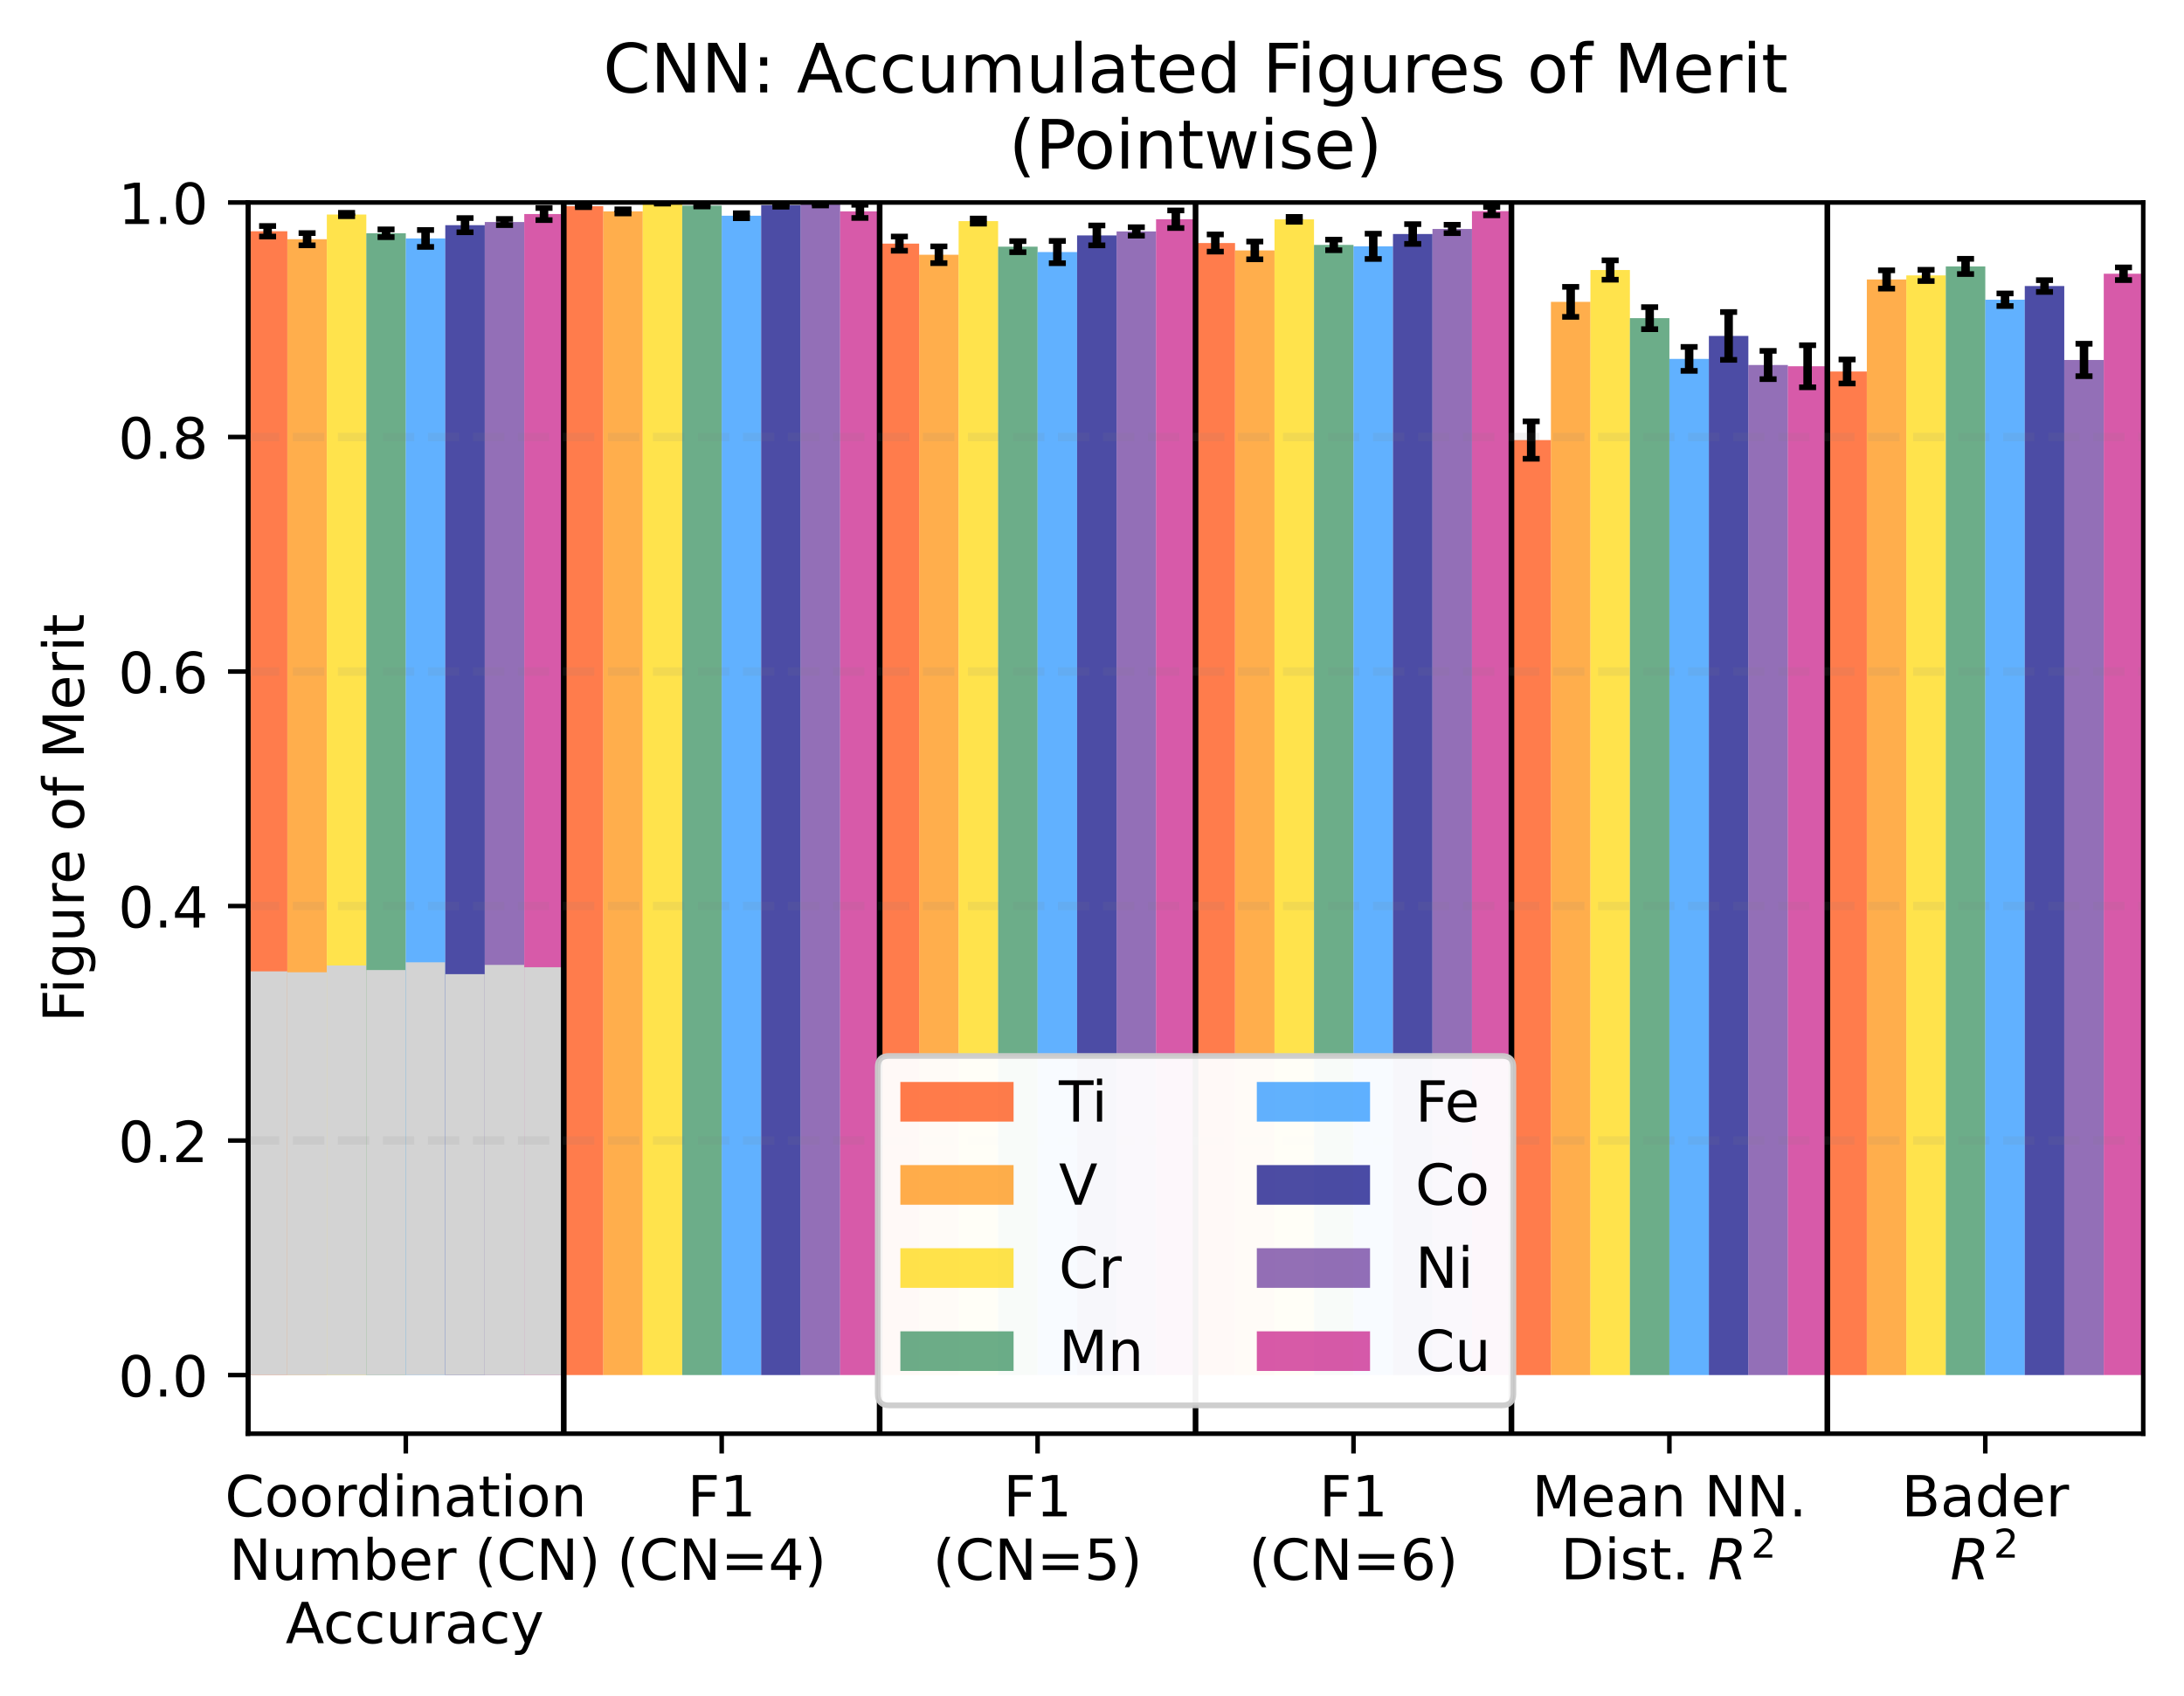 <?xml version="1.0" encoding="utf-8" standalone="no"?>
<!DOCTYPE svg PUBLIC "-//W3C//DTD SVG 1.1//EN"
  "http://www.w3.org/Graphics/SVG/1.1/DTD/svg11.dtd">
<!-- Created with matplotlib (https://matplotlib.org/) -->
<svg height="299.469pt" version="1.1" viewBox="0 0 385.781 299.469" width="385.781pt" xmlns="http://www.w3.org/2000/svg" xmlns:xlink="http://www.w3.org/1999/xlink">
 <defs>
  <style type="text/css">
*{stroke-linecap:butt;stroke-linejoin:round;}
  </style>
 </defs>
 <g id="figure_1">
  <g id="patch_1">
   <path d="M 0 299.469 
L 385.781 299.469 
L 385.781 0 
L 0 0 
z
" style="fill:#ffffff;"/>
  </g>
  <g id="axes_1">
   <g id="patch_2">
    <path d="M 43.781 253.196 
L 378.581 253.196 
L 378.581 35.755 
L 43.781 35.755 
z
" style="fill:#ffffff;"/>
   </g>
   <g id="patch_3">
    <path clip-path="url(#pe66fa7f166)" d="M 43.781 242.841 
L 50.756 242.841 
L 50.756 40.842 
L 43.781 40.842 
z
" style="fill:#ff4500;opacity:0.7;"/>
   </g>
   <g id="patch_4">
    <path clip-path="url(#pe66fa7f166)" d="M 43.781 242.841 
L 50.756 242.841 
L 50.756 171.542 
L 43.781 171.542 
z
" style="fill:#d3d3d3;"/>
   </g>
   <g id="patch_5">
    <path clip-path="url(#pe66fa7f166)" d="M 99.581 242.841 
L 106.556 242.841 
L 106.556 36.418 
L 99.581 36.418 
z
" style="fill:#ff4500;opacity:0.7;"/>
   </g>
   <g id="patch_6">
    <path clip-path="url(#pe66fa7f166)" d="M 155.381 242.841 
L 162.356 242.841 
L 162.356 43.024 
L 155.381 43.024 
z
" style="fill:#ff4500;opacity:0.7;"/>
   </g>
   <g id="patch_7">
    <path clip-path="url(#pe66fa7f166)" d="M 211.181 242.841 
L 218.156 242.841 
L 218.156 42.921 
L 211.181 42.921 
z
" style="fill:#ff4500;opacity:0.7;"/>
   </g>
   <g id="patch_8">
    <path clip-path="url(#pe66fa7f166)" d="M 266.981 242.841 
L 273.956 242.841 
L 273.956 77.72 
L 266.981 77.72 
z
" style="fill:#ff4500;opacity:0.7;"/>
   </g>
   <g id="patch_9">
    <path clip-path="url(#pe66fa7f166)" d="M 322.781 242.841 
L 329.756 242.841 
L 329.756 65.609 
L 322.781 65.609 
z
" style="fill:#ff4500;opacity:0.7;"/>
   </g>
   <g id="patch_10">
    <path clip-path="url(#pe66fa7f166)" d="M 50.756 242.841 
L 57.731 242.841 
L 57.731 42.245 
L 50.756 42.245 
z
" style="fill:#ff8c00;opacity:0.7;"/>
   </g>
   <g id="patch_11">
    <path clip-path="url(#pe66fa7f166)" d="M 50.756 242.841 
L 57.731 242.841 
L 57.731 171.707 
L 50.756 171.707 
z
" style="fill:#d3d3d3;"/>
   </g>
   <g id="patch_12">
    <path clip-path="url(#pe66fa7f166)" d="M 106.556 242.841 
L 113.531 242.841 
L 113.531 37.329 
L 106.556 37.329 
z
" style="fill:#ff8c00;opacity:0.7;"/>
   </g>
   <g id="patch_13">
    <path clip-path="url(#pe66fa7f166)" d="M 162.356 242.841 
L 169.331 242.841 
L 169.331 44.992 
L 162.356 44.992 
z
" style="fill:#ff8c00;opacity:0.7;"/>
   </g>
   <g id="patch_14">
    <path clip-path="url(#pe66fa7f166)" d="M 218.156 242.841 
L 225.131 242.841 
L 225.131 44.225 
L 218.156 44.225 
z
" style="fill:#ff8c00;opacity:0.7;"/>
   </g>
   <g id="patch_15">
    <path clip-path="url(#pe66fa7f166)" d="M 273.956 242.841 
L 280.931 242.841 
L 280.931 53.308 
L 273.956 53.308 
z
" style="fill:#ff8c00;opacity:0.7;"/>
   </g>
   <g id="patch_16">
    <path clip-path="url(#pe66fa7f166)" d="M 329.756 242.841 
L 336.731 242.841 
L 336.731 49.354 
L 329.756 49.354 
z
" style="fill:#ff8c00;opacity:0.7;"/>
   </g>
   <g id="patch_17">
    <path clip-path="url(#pe66fa7f166)" d="M 57.731 242.841 
L 64.706 242.841 
L 64.706 37.887 
L 57.731 37.887 
z
" style="fill:#ffd700;opacity:0.7;"/>
   </g>
   <g id="patch_18">
    <path clip-path="url(#pe66fa7f166)" d="M 57.731 242.841 
L 64.706 242.841 
L 64.706 170.506 
L 57.731 170.506 
z
" style="fill:#d3d3d3;"/>
   </g>
   <g id="patch_19">
    <path clip-path="url(#pe66fa7f166)" d="M 113.531 242.841 
L 120.506 242.841 
L 120.506 35.838 
L 113.531 35.838 
z
" style="fill:#ffd700;opacity:0.7;"/>
   </g>
   <g id="patch_20">
    <path clip-path="url(#pe66fa7f166)" d="M 169.331 242.841 
L 176.306 242.841 
L 176.306 39.048 
L 169.331 39.048 
z
" style="fill:#ffd700;opacity:0.7;"/>
   </g>
   <g id="patch_21">
    <path clip-path="url(#pe66fa7f166)" d="M 225.131 242.841 
L 232.106 242.841 
L 232.106 38.738 
L 225.131 38.738 
z
" style="fill:#ffd700;opacity:0.7;"/>
   </g>
   <g id="patch_22">
    <path clip-path="url(#pe66fa7f166)" d="M 280.931 242.841 
L 287.906 242.841 
L 287.906 47.686 
L 280.931 47.686 
z
" style="fill:#ffd700;opacity:0.7;"/>
   </g>
   <g id="patch_23">
    <path clip-path="url(#pe66fa7f166)" d="M 336.731 242.841 
L 343.706 242.841 
L 343.706 48.636 
L 336.731 48.636 
z
" style="fill:#ffd700;opacity:0.7;"/>
   </g>
   <g id="patch_24">
    <path clip-path="url(#pe66fa7f166)" d="M 64.706 242.841 
L 71.681 242.841 
L 71.681 41.197 
L 64.706 41.197 
z
" style="fill:#2e8b57;opacity:0.7;"/>
   </g>
   <g id="patch_25">
    <path clip-path="url(#pe66fa7f166)" d="M 64.706 242.841 
L 71.681 242.841 
L 71.681 171.314 
L 64.706 171.314 
z
" style="fill:#d3d3d3;"/>
   </g>
   <g id="patch_26">
    <path clip-path="url(#pe66fa7f166)" d="M 120.506 242.841 
L 127.481 242.841 
L 127.481 36.315 
L 120.506 36.315 
z
" style="fill:#2e8b57;opacity:0.7;"/>
   </g>
   <g id="patch_27">
    <path clip-path="url(#pe66fa7f166)" d="M 176.306 242.841 
L 183.281 242.841 
L 183.281 43.563 
L 176.306 43.563 
z
" style="fill:#2e8b57;opacity:0.7;"/>
   </g>
   <g id="patch_28">
    <path clip-path="url(#pe66fa7f166)" d="M 232.106 242.841 
L 239.081 242.841 
L 239.081 43.252 
L 232.106 43.252 
z
" style="fill:#2e8b57;opacity:0.7;"/>
   </g>
   <g id="patch_29">
    <path clip-path="url(#pe66fa7f166)" d="M 287.906 242.841 
L 294.881 242.841 
L 294.881 56.186 
L 287.906 56.186 
z
" style="fill:#2e8b57;opacity:0.7;"/>
   </g>
   <g id="patch_30">
    <path clip-path="url(#pe66fa7f166)" d="M 343.706 242.841 
L 350.681 242.841 
L 350.681 47.05 
L 343.706 47.05 
z
" style="fill:#2e8b57;opacity:0.7;"/>
   </g>
   <g id="patch_31">
    <path clip-path="url(#pe66fa7f166)" d="M 71.681 242.841 
L 78.656 242.841 
L 78.656 42.109 
L 71.681 42.109 
z
" style="fill:#1e90ff;opacity:0.7;"/>
   </g>
   <g id="patch_32">
    <path clip-path="url(#pe66fa7f166)" d="M 71.681 242.841 
L 78.656 242.841 
L 78.656 169.947 
L 71.681 169.947 
z
" style="fill:#d3d3d3;"/>
   </g>
   <g id="patch_33">
    <path clip-path="url(#pe66fa7f166)" d="M 127.481 242.841 
L 134.456 242.841 
L 134.456 38.096 
L 127.481 38.096 
z
" style="fill:#1e90ff;opacity:0.7;"/>
   </g>
   <g id="patch_34">
    <path clip-path="url(#pe66fa7f166)" d="M 183.281 242.841 
L 190.256 242.841 
L 190.256 44.515 
L 183.281 44.515 
z
" style="fill:#1e90ff;opacity:0.7;"/>
   </g>
   <g id="patch_35">
    <path clip-path="url(#pe66fa7f166)" d="M 239.081 242.841 
L 246.056 242.841 
L 246.056 43.501 
L 239.081 43.501 
z
" style="fill:#1e90ff;opacity:0.7;"/>
   </g>
   <g id="patch_36">
    <path clip-path="url(#pe66fa7f166)" d="M 294.881 242.841 
L 301.856 242.841 
L 301.856 63.383 
L 294.881 63.383 
z
" style="fill:#1e90ff;opacity:0.7;"/>
   </g>
   <g id="patch_37">
    <path clip-path="url(#pe66fa7f166)" d="M 350.681 242.841 
L 357.656 242.841 
L 357.656 52.932 
L 350.681 52.932 
z
" style="fill:#1e90ff;opacity:0.7;"/>
   </g>
   <g id="patch_38">
    <path clip-path="url(#pe66fa7f166)" d="M 78.656 242.841 
L 85.631 242.841 
L 85.631 39.768 
L 78.656 39.768 
z
" style="fill:#000080;opacity:0.7;"/>
   </g>
   <g id="patch_39">
    <path clip-path="url(#pe66fa7f166)" d="M 78.656 242.841 
L 85.631 242.841 
L 85.631 172.039 
L 78.656 172.039 
z
" style="fill:#d3d3d3;"/>
   </g>
   <g id="patch_40">
    <path clip-path="url(#pe66fa7f166)" d="M 134.456 242.841 
L 141.431 242.841 
L 141.431 36.232 
L 134.456 36.232 
z
" style="fill:#000080;opacity:0.7;"/>
   </g>
   <g id="patch_41">
    <path clip-path="url(#pe66fa7f166)" d="M 190.256 242.841 
L 197.231 242.841 
L 197.231 41.575 
L 190.256 41.575 
z
" style="fill:#000080;opacity:0.7;"/>
   </g>
   <g id="patch_42">
    <path clip-path="url(#pe66fa7f166)" d="M 246.056 242.841 
L 253.031 242.841 
L 253.031 41.326 
L 246.056 41.326 
z
" style="fill:#000080;opacity:0.7;"/>
   </g>
   <g id="patch_43">
    <path clip-path="url(#pe66fa7f166)" d="M 301.856 242.841 
L 308.831 242.841 
L 308.831 59.326 
L 301.856 59.326 
z
" style="fill:#000080;opacity:0.7;"/>
   </g>
   <g id="patch_44">
    <path clip-path="url(#pe66fa7f166)" d="M 357.656 242.841 
L 364.631 242.841 
L 364.631 50.514 
L 357.656 50.514 
z
" style="fill:#000080;opacity:0.7;"/>
   </g>
   <g id="patch_45">
    <path clip-path="url(#pe66fa7f166)" d="M 85.631 242.841 
L 92.606 242.841 
L 92.606 39.21 
L 85.631 39.21 
z
" style="fill:#663399;opacity:0.7;"/>
   </g>
   <g id="patch_46">
    <path clip-path="url(#pe66fa7f166)" d="M 85.631 242.841 
L 92.606 242.841 
L 92.606 170.403 
L 85.631 170.403 
z
" style="fill:#d3d3d3;"/>
   </g>
   <g id="patch_47">
    <path clip-path="url(#pe66fa7f166)" d="M 141.431 242.841 
L 148.406 242.841 
L 148.406 36.108 
L 141.431 36.108 
z
" style="fill:#663399;opacity:0.7;"/>
   </g>
   <g id="patch_48">
    <path clip-path="url(#pe66fa7f166)" d="M 197.231 242.841 
L 204.206 242.841 
L 204.206 40.871 
L 197.231 40.871 
z
" style="fill:#663399;opacity:0.7;"/>
   </g>
   <g id="patch_49">
    <path clip-path="url(#pe66fa7f166)" d="M 253.031 242.841 
L 260.006 242.841 
L 260.006 40.436 
L 253.031 40.436 
z
" style="fill:#663399;opacity:0.7;"/>
   </g>
   <g id="patch_50">
    <path clip-path="url(#pe66fa7f166)" d="M 308.831 242.841 
L 315.806 242.841 
L 315.806 64.461 
L 308.831 64.461 
z
" style="fill:#663399;opacity:0.7;"/>
   </g>
   <g id="patch_51">
    <path clip-path="url(#pe66fa7f166)" d="M 364.631 242.841 
L 371.606 242.841 
L 371.606 63.571 
L 364.631 63.571 
z
" style="fill:#663399;opacity:0.7;"/>
   </g>
   <g id="patch_52">
    <path clip-path="url(#pe66fa7f166)" d="M 92.606 242.841 
L 99.581 242.841 
L 99.581 37.798 
L 92.606 37.798 
z
" style="fill:#c71585;opacity:0.7;"/>
   </g>
   <g id="patch_53">
    <path clip-path="url(#pe66fa7f166)" d="M 92.606 242.841 
L 99.581 242.841 
L 99.581 170.817 
L 92.606 170.817 
z
" style="fill:#d3d3d3;"/>
   </g>
   <g id="patch_54">
    <path clip-path="url(#pe66fa7f166)" d="M 148.406 242.841 
L 155.381 242.841 
L 155.381 37.329 
L 148.406 37.329 
z
" style="fill:#c71585;opacity:0.7;"/>
   </g>
   <g id="patch_55">
    <path clip-path="url(#pe66fa7f166)" d="M 204.206 242.841 
L 211.181 242.841 
L 211.181 38.717 
L 204.206 38.717 
z
" style="fill:#c71585;opacity:0.7;"/>
   </g>
   <g id="patch_56">
    <path clip-path="url(#pe66fa7f166)" d="M 260.006 242.841 
L 266.981 242.841 
L 266.981 37.288 
L 260.006 37.288 
z
" style="fill:#c71585;opacity:0.7;"/>
   </g>
   <g id="patch_57">
    <path clip-path="url(#pe66fa7f166)" d="M 315.806 242.841 
L 322.781 242.841 
L 322.781 64.683 
L 315.806 64.683 
z
" style="fill:#c71585;opacity:0.7;"/>
   </g>
   <g id="patch_58">
    <path clip-path="url(#pe66fa7f166)" d="M 371.606 242.841 
L 378.581 242.841 
L 378.581 48.344 
L 371.606 48.344 
z
" style="fill:#c71585;opacity:0.7;"/>
   </g>
   <g id="matplotlib.axis_1">
    <g id="xtick_1">
     <g id="line2d_1">
      <defs>
       <path d="M 0 0 
L 0 3.5 
" id="mf5e12a666d" style="stroke:#000000;stroke-width:0.8;"/>
      </defs>
      <g>
       <use style="stroke:#000000;stroke-width:0.8;" x="71.681" xlink:href="#mf5e12a666d" y="253.196"/>
      </g>
     </g>
     <g id="text_1">
      <!-- Coordination -->
      <defs>
       <path d="M 64.406 67.281 
L 64.406 56.891 
Q 59.422 61.531 53.781 63.812 
Q 48.141 66.109 41.797 66.109 
Q 29.297 66.109 22.656 58.469 
Q 16.016 50.828 16.016 36.375 
Q 16.016 21.969 22.656 14.328 
Q 29.297 6.688 41.797 6.688 
Q 48.141 6.688 53.781 8.984 
Q 59.422 11.281 64.406 15.922 
L 64.406 5.609 
Q 59.234 2.094 53.438 0.328 
Q 47.656 -1.422 41.219 -1.422 
Q 24.656 -1.422 15.125 8.703 
Q 5.609 18.844 5.609 36.375 
Q 5.609 53.953 15.125 64.078 
Q 24.656 74.219 41.219 74.219 
Q 47.75 74.219 53.531 72.484 
Q 59.328 70.75 64.406 67.281 
z
" id="DejaVuSans-67"/>
       <path d="M 30.609 48.391 
Q 23.391 48.391 19.188 42.75 
Q 14.984 37.109 14.984 27.297 
Q 14.984 17.484 19.156 11.844 
Q 23.344 6.203 30.609 6.203 
Q 37.797 6.203 41.984 11.859 
Q 46.188 17.531 46.188 27.297 
Q 46.188 37.016 41.984 42.703 
Q 37.797 48.391 30.609 48.391 
z
M 30.609 56 
Q 42.328 56 49.016 48.375 
Q 55.719 40.766 55.719 27.297 
Q 55.719 13.875 49.016 6.219 
Q 42.328 -1.422 30.609 -1.422 
Q 18.844 -1.422 12.172 6.219 
Q 5.516 13.875 5.516 27.297 
Q 5.516 40.766 12.172 48.375 
Q 18.844 56 30.609 56 
z
" id="DejaVuSans-111"/>
       <path d="M 41.109 46.297 
Q 39.594 47.172 37.812 47.578 
Q 36.031 48 33.891 48 
Q 26.266 48 22.188 43.047 
Q 18.109 38.094 18.109 28.812 
L 18.109 0 
L 9.078 0 
L 9.078 54.688 
L 18.109 54.688 
L 18.109 46.188 
Q 20.953 51.172 25.484 53.578 
Q 30.031 56 36.531 56 
Q 37.453 56 38.578 55.875 
Q 39.703 55.766 41.062 55.516 
z
" id="DejaVuSans-114"/>
       <path d="M 45.406 46.391 
L 45.406 75.984 
L 54.391 75.984 
L 54.391 0 
L 45.406 0 
L 45.406 8.203 
Q 42.578 3.328 38.25 0.953 
Q 33.938 -1.422 27.875 -1.422 
Q 17.969 -1.422 11.734 6.484 
Q 5.516 14.406 5.516 27.297 
Q 5.516 40.188 11.734 48.094 
Q 17.969 56 27.875 56 
Q 33.938 56 38.25 53.625 
Q 42.578 51.266 45.406 46.391 
z
M 14.797 27.297 
Q 14.797 17.391 18.875 11.75 
Q 22.953 6.109 30.078 6.109 
Q 37.203 6.109 41.297 11.75 
Q 45.406 17.391 45.406 27.297 
Q 45.406 37.203 41.297 42.844 
Q 37.203 48.484 30.078 48.484 
Q 22.953 48.484 18.875 42.844 
Q 14.797 37.203 14.797 27.297 
z
" id="DejaVuSans-100"/>
       <path d="M 9.422 54.688 
L 18.406 54.688 
L 18.406 0 
L 9.422 0 
z
M 9.422 75.984 
L 18.406 75.984 
L 18.406 64.594 
L 9.422 64.594 
z
" id="DejaVuSans-105"/>
       <path d="M 54.891 33.016 
L 54.891 0 
L 45.906 0 
L 45.906 32.719 
Q 45.906 40.484 42.875 44.328 
Q 39.844 48.188 33.797 48.188 
Q 26.516 48.188 22.312 43.547 
Q 18.109 38.922 18.109 30.906 
L 18.109 0 
L 9.078 0 
L 9.078 54.688 
L 18.109 54.688 
L 18.109 46.188 
Q 21.344 51.125 25.703 53.562 
Q 30.078 56 35.797 56 
Q 45.219 56 50.047 50.172 
Q 54.891 44.344 54.891 33.016 
z
" id="DejaVuSans-110"/>
       <path d="M 34.281 27.484 
Q 23.391 27.484 19.188 25 
Q 14.984 22.516 14.984 16.5 
Q 14.984 11.719 18.141 8.906 
Q 21.297 6.109 26.703 6.109 
Q 34.188 6.109 38.703 11.406 
Q 43.219 16.703 43.219 25.484 
L 43.219 27.484 
z
M 52.203 31.203 
L 52.203 0 
L 43.219 0 
L 43.219 8.297 
Q 40.141 3.328 35.547 0.953 
Q 30.953 -1.422 24.312 -1.422 
Q 15.922 -1.422 10.953 3.297 
Q 6 8.016 6 15.922 
Q 6 25.141 12.172 29.828 
Q 18.359 34.516 30.609 34.516 
L 43.219 34.516 
L 43.219 35.406 
Q 43.219 41.609 39.141 45 
Q 35.062 48.391 27.688 48.391 
Q 23 48.391 18.547 47.266 
Q 14.109 46.141 10.016 43.891 
L 10.016 52.203 
Q 14.938 54.109 19.578 55.047 
Q 24.219 56 28.609 56 
Q 40.484 56 46.344 49.844 
Q 52.203 43.703 52.203 31.203 
z
" id="DejaVuSans-97"/>
       <path d="M 18.312 70.219 
L 18.312 54.688 
L 36.812 54.688 
L 36.812 47.703 
L 18.312 47.703 
L 18.312 18.016 
Q 18.312 11.328 20.141 9.422 
Q 21.969 7.516 27.594 7.516 
L 36.812 7.516 
L 36.812 0 
L 27.594 0 
Q 17.188 0 13.234 3.875 
Q 9.281 7.766 9.281 18.016 
L 9.281 47.703 
L 2.688 47.703 
L 2.688 54.688 
L 9.281 54.688 
L 9.281 70.219 
z
" id="DejaVuSans-116"/>
      </defs>
      <g transform="translate(39.73 267.794)scale(0.1 -0.1)">
       <use xlink:href="#DejaVuSans-67"/>
       <use x="69.824" xlink:href="#DejaVuSans-111"/>
       <use x="131.006" xlink:href="#DejaVuSans-111"/>
       <use x="192.188" xlink:href="#DejaVuSans-114"/>
       <use x="231.551" xlink:href="#DejaVuSans-100"/>
       <use x="295.027" xlink:href="#DejaVuSans-105"/>
       <use x="322.811" xlink:href="#DejaVuSans-110"/>
       <use x="386.189" xlink:href="#DejaVuSans-97"/>
       <use x="447.469" xlink:href="#DejaVuSans-116"/>
       <use x="486.678" xlink:href="#DejaVuSans-105"/>
       <use x="514.461" xlink:href="#DejaVuSans-111"/>
       <use x="575.643" xlink:href="#DejaVuSans-110"/>
      </g>
      <!--  Number (CN) -->
      <defs>
       <path id="DejaVuSans-32"/>
       <path d="M 9.812 72.906 
L 23.094 72.906 
L 55.422 11.922 
L 55.422 72.906 
L 64.984 72.906 
L 64.984 0 
L 51.703 0 
L 19.391 60.984 
L 19.391 0 
L 9.812 0 
z
" id="DejaVuSans-78"/>
       <path d="M 8.5 21.578 
L 8.5 54.688 
L 17.484 54.688 
L 17.484 21.922 
Q 17.484 14.156 20.5 10.266 
Q 23.531 6.391 29.594 6.391 
Q 36.859 6.391 41.078 11.031 
Q 45.312 15.672 45.312 23.688 
L 45.312 54.688 
L 54.297 54.688 
L 54.297 0 
L 45.312 0 
L 45.312 8.406 
Q 42.047 3.422 37.719 1 
Q 33.406 -1.422 27.688 -1.422 
Q 18.266 -1.422 13.375 4.438 
Q 8.5 10.297 8.5 21.578 
z
M 31.109 56 
z
" id="DejaVuSans-117"/>
       <path d="M 52 44.188 
Q 55.375 50.25 60.062 53.125 
Q 64.75 56 71.094 56 
Q 79.641 56 84.281 50.016 
Q 88.922 44.047 88.922 33.016 
L 88.922 0 
L 79.891 0 
L 79.891 32.719 
Q 79.891 40.578 77.094 44.375 
Q 74.312 48.188 68.609 48.188 
Q 61.625 48.188 57.562 43.547 
Q 53.516 38.922 53.516 30.906 
L 53.516 0 
L 44.484 0 
L 44.484 32.719 
Q 44.484 40.625 41.703 44.406 
Q 38.922 48.188 33.109 48.188 
Q 26.219 48.188 22.156 43.531 
Q 18.109 38.875 18.109 30.906 
L 18.109 0 
L 9.078 0 
L 9.078 54.688 
L 18.109 54.688 
L 18.109 46.188 
Q 21.188 51.219 25.484 53.609 
Q 29.781 56 35.688 56 
Q 41.656 56 45.828 52.969 
Q 50 49.953 52 44.188 
z
" id="DejaVuSans-109"/>
       <path d="M 48.688 27.297 
Q 48.688 37.203 44.609 42.844 
Q 40.531 48.484 33.406 48.484 
Q 26.266 48.484 22.188 42.844 
Q 18.109 37.203 18.109 27.297 
Q 18.109 17.391 22.188 11.75 
Q 26.266 6.109 33.406 6.109 
Q 40.531 6.109 44.609 11.75 
Q 48.688 17.391 48.688 27.297 
z
M 18.109 46.391 
Q 20.953 51.266 25.266 53.625 
Q 29.594 56 35.594 56 
Q 45.562 56 51.781 48.094 
Q 58.016 40.188 58.016 27.297 
Q 58.016 14.406 51.781 6.484 
Q 45.562 -1.422 35.594 -1.422 
Q 29.594 -1.422 25.266 0.953 
Q 20.953 3.328 18.109 8.203 
L 18.109 0 
L 9.078 0 
L 9.078 75.984 
L 18.109 75.984 
z
" id="DejaVuSans-98"/>
       <path d="M 56.203 29.594 
L 56.203 25.203 
L 14.891 25.203 
Q 15.484 15.922 20.484 11.062 
Q 25.484 6.203 34.422 6.203 
Q 39.594 6.203 44.453 7.469 
Q 49.312 8.734 54.109 11.281 
L 54.109 2.781 
Q 49.266 0.734 44.188 -0.344 
Q 39.109 -1.422 33.891 -1.422 
Q 20.797 -1.422 13.156 6.188 
Q 5.516 13.812 5.516 26.812 
Q 5.516 40.234 12.766 48.109 
Q 20.016 56 32.328 56 
Q 43.359 56 49.781 48.891 
Q 56.203 41.797 56.203 29.594 
z
M 47.219 32.234 
Q 47.125 39.594 43.094 43.984 
Q 39.062 48.391 32.422 48.391 
Q 24.906 48.391 20.391 44.141 
Q 15.875 39.891 15.188 32.172 
z
" id="DejaVuSans-101"/>
       <path d="M 31 75.875 
Q 24.469 64.656 21.281 53.656 
Q 18.109 42.672 18.109 31.391 
Q 18.109 20.125 21.312 9.062 
Q 24.516 -2 31 -13.188 
L 23.188 -13.188 
Q 15.875 -1.703 12.234 9.375 
Q 8.594 20.453 8.594 31.391 
Q 8.594 42.281 12.203 53.312 
Q 15.828 64.359 23.188 75.875 
z
" id="DejaVuSans-40"/>
       <path d="M 8.016 75.875 
L 15.828 75.875 
Q 23.141 64.359 26.781 53.312 
Q 30.422 42.281 30.422 31.391 
Q 30.422 20.453 26.781 9.375 
Q 23.141 -1.703 15.828 -13.188 
L 8.016 -13.188 
Q 14.5 -2 17.703 9.062 
Q 20.906 20.125 20.906 31.391 
Q 20.906 42.672 17.703 53.656 
Q 14.5 64.656 8.016 75.875 
z
" id="DejaVuSans-41"/>
      </defs>
      <g transform="translate(37.284 278.992)scale(0.1 -0.1)">
       <use xlink:href="#DejaVuSans-32"/>
       <use x="31.787" xlink:href="#DejaVuSans-78"/>
       <use x="106.592" xlink:href="#DejaVuSans-117"/>
       <use x="169.971" xlink:href="#DejaVuSans-109"/>
       <use x="267.383" xlink:href="#DejaVuSans-98"/>
       <use x="330.859" xlink:href="#DejaVuSans-101"/>
       <use x="392.383" xlink:href="#DejaVuSans-114"/>
       <use x="433.496" xlink:href="#DejaVuSans-32"/>
       <use x="465.283" xlink:href="#DejaVuSans-40"/>
       <use x="504.297" xlink:href="#DejaVuSans-67"/>
       <use x="574.121" xlink:href="#DejaVuSans-78"/>
       <use x="648.926" xlink:href="#DejaVuSans-41"/>
      </g>
      <!--  Accuracy -->
      <defs>
       <path d="M 34.188 63.188 
L 20.797 26.906 
L 47.609 26.906 
z
M 28.609 72.906 
L 39.797 72.906 
L 67.578 0 
L 57.328 0 
L 50.688 18.703 
L 17.828 18.703 
L 11.188 0 
L 0.781 0 
z
" id="DejaVuSans-65"/>
       <path d="M 48.781 52.594 
L 48.781 44.188 
Q 44.969 46.297 41.141 47.344 
Q 37.312 48.391 33.406 48.391 
Q 24.656 48.391 19.812 42.844 
Q 14.984 37.312 14.984 27.297 
Q 14.984 17.281 19.812 11.734 
Q 24.656 6.203 33.406 6.203 
Q 37.312 6.203 41.141 7.25 
Q 44.969 8.297 48.781 10.406 
L 48.781 2.094 
Q 45.016 0.344 40.984 -0.531 
Q 36.969 -1.422 32.422 -1.422 
Q 20.062 -1.422 12.781 6.344 
Q 5.516 14.109 5.516 27.297 
Q 5.516 40.672 12.859 48.328 
Q 20.219 56 33.016 56 
Q 37.156 56 41.109 55.141 
Q 45.062 54.297 48.781 52.594 
z
" id="DejaVuSans-99"/>
       <path d="M 32.172 -5.078 
Q 28.375 -14.844 24.75 -17.812 
Q 21.141 -20.797 15.094 -20.797 
L 7.906 -20.797 
L 7.906 -13.281 
L 13.188 -13.281 
Q 16.891 -13.281 18.938 -11.516 
Q 21 -9.766 23.484 -3.219 
L 25.094 0.875 
L 2.984 54.688 
L 12.5 54.688 
L 29.594 11.922 
L 46.688 54.688 
L 56.203 54.688 
z
" id="DejaVuSans-121"/>
      </defs>
      <g transform="translate(47.264 290.19)scale(0.1 -0.1)">
       <use xlink:href="#DejaVuSans-32"/>
       <use x="31.787" xlink:href="#DejaVuSans-65"/>
       <use x="98.445" xlink:href="#DejaVuSans-99"/>
       <use x="153.426" xlink:href="#DejaVuSans-99"/>
       <use x="208.406" xlink:href="#DejaVuSans-117"/>
       <use x="271.785" xlink:href="#DejaVuSans-114"/>
       <use x="312.898" xlink:href="#DejaVuSans-97"/>
       <use x="374.178" xlink:href="#DejaVuSans-99"/>
       <use x="429.158" xlink:href="#DejaVuSans-121"/>
      </g>
     </g>
    </g>
    <g id="xtick_2">
     <g id="line2d_2">
      <g>
       <use style="stroke:#000000;stroke-width:0.8;" x="127.481" xlink:href="#mf5e12a666d" y="253.196"/>
      </g>
     </g>
     <g id="text_2">
      <!-- F1 -->
      <defs>
       <path d="M 9.812 72.906 
L 51.703 72.906 
L 51.703 64.594 
L 19.672 64.594 
L 19.672 43.109 
L 48.578 43.109 
L 48.578 34.812 
L 19.672 34.812 
L 19.672 0 
L 9.812 0 
z
" id="DejaVuSans-70"/>
       <path d="M 12.406 8.297 
L 28.516 8.297 
L 28.516 63.922 
L 10.984 60.406 
L 10.984 69.391 
L 28.422 72.906 
L 38.281 72.906 
L 38.281 8.297 
L 54.391 8.297 
L 54.391 0 
L 12.406 0 
z
" id="DejaVuSans-49"/>
      </defs>
      <g transform="translate(121.424 267.794)scale(0.1 -0.1)">
       <use xlink:href="#DejaVuSans-70"/>
       <use x="57.52" xlink:href="#DejaVuSans-49"/>
      </g>
      <!-- (CN=4) -->
      <defs>
       <path d="M 10.594 45.406 
L 73.188 45.406 
L 73.188 37.203 
L 10.594 37.203 
z
M 10.594 25.484 
L 73.188 25.484 
L 73.188 17.188 
L 10.594 17.188 
z
" id="DejaVuSans-61"/>
       <path d="M 37.797 64.312 
L 12.891 25.391 
L 37.797 25.391 
z
M 35.203 72.906 
L 47.609 72.906 
L 47.609 25.391 
L 58.016 25.391 
L 58.016 17.188 
L 47.609 17.188 
L 47.609 0 
L 37.797 0 
L 37.797 17.188 
L 4.891 17.188 
L 4.891 26.703 
z
" id="DejaVuSans-52"/>
      </defs>
      <g transform="translate(108.977 278.992)scale(0.1 -0.1)">
       <use xlink:href="#DejaVuSans-40"/>
       <use x="39.014" xlink:href="#DejaVuSans-67"/>
       <use x="108.838" xlink:href="#DejaVuSans-78"/>
       <use x="183.643" xlink:href="#DejaVuSans-61"/>
       <use x="267.432" xlink:href="#DejaVuSans-52"/>
       <use x="331.055" xlink:href="#DejaVuSans-41"/>
      </g>
     </g>
    </g>
    <g id="xtick_3">
     <g id="line2d_3">
      <g>
       <use style="stroke:#000000;stroke-width:0.8;" x="183.281" xlink:href="#mf5e12a666d" y="253.196"/>
      </g>
     </g>
     <g id="text_3">
      <!-- F1 -->
      <g transform="translate(177.224 267.794)scale(0.1 -0.1)">
       <use xlink:href="#DejaVuSans-70"/>
       <use x="57.52" xlink:href="#DejaVuSans-49"/>
      </g>
      <!-- (CN=5) -->
      <defs>
       <path d="M 10.797 72.906 
L 49.516 72.906 
L 49.516 64.594 
L 19.828 64.594 
L 19.828 46.734 
Q 21.969 47.469 24.109 47.828 
Q 26.266 48.188 28.422 48.188 
Q 40.625 48.188 47.75 41.5 
Q 54.891 34.812 54.891 23.391 
Q 54.891 11.625 47.562 5.094 
Q 40.234 -1.422 26.906 -1.422 
Q 22.312 -1.422 17.547 -0.641 
Q 12.797 0.141 7.719 1.703 
L 7.719 11.625 
Q 12.109 9.234 16.797 8.062 
Q 21.484 6.891 26.703 6.891 
Q 35.156 6.891 40.078 11.328 
Q 45.016 15.766 45.016 23.391 
Q 45.016 31 40.078 35.438 
Q 35.156 39.891 26.703 39.891 
Q 22.75 39.891 18.812 39.016 
Q 14.891 38.141 10.797 36.281 
z
" id="DejaVuSans-53"/>
      </defs>
      <g transform="translate(164.777 278.992)scale(0.1 -0.1)">
       <use xlink:href="#DejaVuSans-40"/>
       <use x="39.014" xlink:href="#DejaVuSans-67"/>
       <use x="108.838" xlink:href="#DejaVuSans-78"/>
       <use x="183.643" xlink:href="#DejaVuSans-61"/>
       <use x="267.432" xlink:href="#DejaVuSans-53"/>
       <use x="331.055" xlink:href="#DejaVuSans-41"/>
      </g>
     </g>
    </g>
    <g id="xtick_4">
     <g id="line2d_4">
      <g>
       <use style="stroke:#000000;stroke-width:0.8;" x="239.081" xlink:href="#mf5e12a666d" y="253.196"/>
      </g>
     </g>
     <g id="text_4">
      <!-- F1 -->
      <g transform="translate(233.024 267.794)scale(0.1 -0.1)">
       <use xlink:href="#DejaVuSans-70"/>
       <use x="57.52" xlink:href="#DejaVuSans-49"/>
      </g>
      <!-- (CN=6) -->
      <defs>
       <path d="M 33.016 40.375 
Q 26.375 40.375 22.484 35.828 
Q 18.609 31.297 18.609 23.391 
Q 18.609 15.531 22.484 10.953 
Q 26.375 6.391 33.016 6.391 
Q 39.656 6.391 43.531 10.953 
Q 47.406 15.531 47.406 23.391 
Q 47.406 31.297 43.531 35.828 
Q 39.656 40.375 33.016 40.375 
z
M 52.594 71.297 
L 52.594 62.312 
Q 48.875 64.062 45.094 64.984 
Q 41.312 65.922 37.594 65.922 
Q 27.828 65.922 22.672 59.328 
Q 17.531 52.734 16.797 39.406 
Q 19.672 43.656 24.016 45.922 
Q 28.375 48.188 33.594 48.188 
Q 44.578 48.188 50.953 41.516 
Q 57.328 34.859 57.328 23.391 
Q 57.328 12.156 50.688 5.359 
Q 44.047 -1.422 33.016 -1.422 
Q 20.359 -1.422 13.672 8.266 
Q 6.984 17.969 6.984 36.375 
Q 6.984 53.656 15.188 63.938 
Q 23.391 74.219 37.203 74.219 
Q 40.922 74.219 44.703 73.484 
Q 48.484 72.75 52.594 71.297 
z
" id="DejaVuSans-54"/>
      </defs>
      <g transform="translate(220.577 278.992)scale(0.1 -0.1)">
       <use xlink:href="#DejaVuSans-40"/>
       <use x="39.014" xlink:href="#DejaVuSans-67"/>
       <use x="108.838" xlink:href="#DejaVuSans-78"/>
       <use x="183.643" xlink:href="#DejaVuSans-61"/>
       <use x="267.432" xlink:href="#DejaVuSans-54"/>
       <use x="331.055" xlink:href="#DejaVuSans-41"/>
      </g>
     </g>
    </g>
    <g id="xtick_5">
     <g id="line2d_5">
      <g>
       <use style="stroke:#000000;stroke-width:0.8;" x="294.881" xlink:href="#mf5e12a666d" y="253.196"/>
      </g>
     </g>
     <g id="text_5">
      <!-- Mean NN. -->
      <defs>
       <path d="M 9.812 72.906 
L 24.516 72.906 
L 43.109 23.297 
L 61.812 72.906 
L 76.516 72.906 
L 76.516 0 
L 66.891 0 
L 66.891 64.016 
L 48.094 14.016 
L 38.188 14.016 
L 19.391 64.016 
L 19.391 0 
L 9.812 0 
z
" id="DejaVuSans-77"/>
       <path d="M 10.688 12.406 
L 21 12.406 
L 21 0 
L 10.688 0 
z
" id="DejaVuSans-46"/>
      </defs>
      <g transform="translate(270.598 267.794)scale(0.1 -0.1)">
       <use xlink:href="#DejaVuSans-77"/>
       <use x="86.279" xlink:href="#DejaVuSans-101"/>
       <use x="147.803" xlink:href="#DejaVuSans-97"/>
       <use x="209.082" xlink:href="#DejaVuSans-110"/>
       <use x="272.461" xlink:href="#DejaVuSans-32"/>
       <use x="304.248" xlink:href="#DejaVuSans-78"/>
       <use x="379.053" xlink:href="#DejaVuSans-78"/>
       <use x="453.857" xlink:href="#DejaVuSans-46"/>
      </g>
      <!-- Dist. $R^2$ -->
      <defs>
       <path d="M 19.672 64.797 
L 19.672 8.109 
L 31.594 8.109 
Q 46.688 8.109 53.688 14.938 
Q 60.688 21.781 60.688 36.531 
Q 60.688 51.172 53.688 57.984 
Q 46.688 64.797 31.594 64.797 
z
M 9.812 72.906 
L 30.078 72.906 
Q 51.266 72.906 61.172 64.094 
Q 71.094 55.281 71.094 36.531 
Q 71.094 17.672 61.125 8.828 
Q 51.172 0 30.078 0 
L 9.812 0 
z
" id="DejaVuSans-68"/>
       <path d="M 44.281 53.078 
L 44.281 44.578 
Q 40.484 46.531 36.375 47.5 
Q 32.281 48.484 27.875 48.484 
Q 21.188 48.484 17.844 46.438 
Q 14.5 44.391 14.5 40.281 
Q 14.5 37.156 16.891 35.375 
Q 19.281 33.594 26.516 31.984 
L 29.594 31.297 
Q 39.156 29.25 43.188 25.516 
Q 47.219 21.781 47.219 15.094 
Q 47.219 7.469 41.188 3.016 
Q 35.156 -1.422 24.609 -1.422 
Q 20.219 -1.422 15.453 -0.562 
Q 10.688 0.297 5.422 2 
L 5.422 11.281 
Q 10.406 8.688 15.234 7.391 
Q 20.062 6.109 24.812 6.109 
Q 31.156 6.109 34.562 8.281 
Q 37.984 10.453 37.984 14.406 
Q 37.984 18.062 35.516 20.016 
Q 33.062 21.969 24.703 23.781 
L 21.578 24.516 
Q 13.234 26.266 9.516 29.906 
Q 5.812 33.547 5.812 39.891 
Q 5.812 47.609 11.281 51.797 
Q 16.75 56 26.812 56 
Q 31.781 56 36.172 55.266 
Q 40.578 54.547 44.281 53.078 
z
" id="DejaVuSans-115"/>
       <path d="M 25.203 64.797 
L 20.219 38.922 
L 32.906 38.922 
Q 40.375 38.922 44.984 43.047 
Q 49.609 47.172 49.609 53.812 
Q 49.609 59.125 46.5 61.953 
Q 43.406 64.797 37.594 64.797 
z
M 43.312 35.016 
Q 46.438 34.281 48.516 31.391 
Q 50.594 28.516 53.328 19.922 
L 59.516 0 
L 49.125 0 
L 43.406 18.703 
Q 41.219 25.922 38.328 28.359 
Q 35.453 30.812 29.5 30.812 
L 18.609 30.812 
L 12.594 0 
L 2.688 0 
L 16.891 72.906 
L 39.109 72.906 
Q 49.219 72.906 54.609 68.328 
Q 60.016 63.766 60.016 55.172 
Q 60.016 47.562 55.422 41.984 
Q 50.828 36.422 43.312 35.016 
z
" id="DejaVuSans-Oblique-82"/>
       <path d="M 19.188 8.297 
L 53.609 8.297 
L 53.609 0 
L 7.328 0 
L 7.328 8.297 
Q 12.938 14.109 22.625 23.891 
Q 32.328 33.688 34.812 36.531 
Q 39.547 41.844 41.422 45.531 
Q 43.312 49.219 43.312 52.781 
Q 43.312 58.594 39.234 62.25 
Q 35.156 65.922 28.609 65.922 
Q 23.969 65.922 18.812 64.312 
Q 13.672 62.703 7.812 59.422 
L 7.812 69.391 
Q 13.766 71.781 18.938 73 
Q 24.125 74.219 28.422 74.219 
Q 39.75 74.219 46.484 68.547 
Q 53.219 62.891 53.219 53.422 
Q 53.219 48.922 51.531 44.891 
Q 49.859 40.875 45.406 35.406 
Q 44.188 33.984 37.641 27.219 
Q 31.109 20.453 19.188 8.297 
z
" id="DejaVuSans-50"/>
      </defs>
      <g transform="translate(275.681 278.992)scale(0.1 -0.1)">
       <use transform="translate(0 0.766)" xlink:href="#DejaVuSans-68"/>
       <use transform="translate(77.002 0.766)" xlink:href="#DejaVuSans-105"/>
       <use transform="translate(104.785 0.766)" xlink:href="#DejaVuSans-115"/>
       <use transform="translate(156.885 0.766)" xlink:href="#DejaVuSans-116"/>
       <use transform="translate(196.094 0.766)" xlink:href="#DejaVuSans-46"/>
       <use transform="translate(227.881 0.766)" xlink:href="#DejaVuSans-32"/>
       <use transform="translate(259.668 0.766)" xlink:href="#DejaVuSans-Oblique-82"/>
       <use transform="translate(336.167 39.047)scale(0.7)" xlink:href="#DejaVuSans-50"/>
      </g>
     </g>
    </g>
    <g id="xtick_6">
     <g id="line2d_6">
      <g>
       <use style="stroke:#000000;stroke-width:0.8;" x="350.681" xlink:href="#mf5e12a666d" y="253.196"/>
      </g>
     </g>
     <g id="text_6">
      <!-- Bader -->
      <defs>
       <path d="M 19.672 34.812 
L 19.672 8.109 
L 35.5 8.109 
Q 43.453 8.109 47.281 11.406 
Q 51.125 14.703 51.125 21.484 
Q 51.125 28.328 47.281 31.562 
Q 43.453 34.812 35.5 34.812 
z
M 19.672 64.797 
L 19.672 42.828 
L 34.281 42.828 
Q 41.5 42.828 45.031 45.531 
Q 48.578 48.25 48.578 53.812 
Q 48.578 59.328 45.031 62.062 
Q 41.5 64.797 34.281 64.797 
z
M 9.812 72.906 
L 35.016 72.906 
Q 46.297 72.906 52.391 68.219 
Q 58.5 63.531 58.5 54.891 
Q 58.5 48.188 55.375 44.234 
Q 52.25 40.281 46.188 39.312 
Q 53.469 37.75 57.5 32.781 
Q 61.531 27.828 61.531 20.406 
Q 61.531 10.641 54.891 5.312 
Q 48.25 0 35.984 0 
L 9.812 0 
z
" id="DejaVuSans-66"/>
      </defs>
      <g transform="translate(335.88 267.794)scale(0.1 -0.1)">
       <use xlink:href="#DejaVuSans-66"/>
       <use x="68.604" xlink:href="#DejaVuSans-97"/>
       <use x="129.883" xlink:href="#DejaVuSans-100"/>
       <use x="193.359" xlink:href="#DejaVuSans-101"/>
       <use x="254.883" xlink:href="#DejaVuSans-114"/>
      </g>
      <!-- $R^2$ -->
      <g transform="translate(344.481 278.992)scale(0.1 -0.1)">
       <use transform="translate(0 0.766)" xlink:href="#DejaVuSans-Oblique-82"/>
       <use transform="translate(76.499 39.047)scale(0.7)" xlink:href="#DejaVuSans-50"/>
      </g>
     </g>
    </g>
   </g>
   <g id="matplotlib.axis_2">
    <g id="ytick_1">
     <g id="line2d_7">
      <defs>
       <path d="M 0 0 
L -3.5 0 
" id="m42cf58fbae" style="stroke:#000000;stroke-width:0.8;"/>
      </defs>
      <g>
       <use style="stroke:#000000;stroke-width:0.8;" x="43.781" xlink:href="#m42cf58fbae" y="242.841"/>
      </g>
     </g>
     <g id="text_7">
      <!-- 0.0 -->
      <defs>
       <path d="M 31.781 66.406 
Q 24.172 66.406 20.328 58.906 
Q 16.5 51.422 16.5 36.375 
Q 16.5 21.391 20.328 13.891 
Q 24.172 6.391 31.781 6.391 
Q 39.453 6.391 43.281 13.891 
Q 47.125 21.391 47.125 36.375 
Q 47.125 51.422 43.281 58.906 
Q 39.453 66.406 31.781 66.406 
z
M 31.781 74.219 
Q 44.047 74.219 50.516 64.516 
Q 56.984 54.828 56.984 36.375 
Q 56.984 17.969 50.516 8.266 
Q 44.047 -1.422 31.781 -1.422 
Q 19.531 -1.422 13.062 8.266 
Q 6.594 17.969 6.594 36.375 
Q 6.594 54.828 13.062 64.516 
Q 19.531 74.219 31.781 74.219 
z
" id="DejaVuSans-48"/>
      </defs>
      <g transform="translate(20.878 246.64)scale(0.1 -0.1)">
       <use xlink:href="#DejaVuSans-48"/>
       <use x="63.623" xlink:href="#DejaVuSans-46"/>
       <use x="95.41" xlink:href="#DejaVuSans-48"/>
      </g>
     </g>
    </g>
    <g id="ytick_2">
     <g id="line2d_8">
      <g>
       <use style="stroke:#000000;stroke-width:0.8;" x="43.781" xlink:href="#m42cf58fbae" y="201.424"/>
      </g>
     </g>
     <g id="text_8">
      <!-- 0.2 -->
      <g transform="translate(20.878 205.223)scale(0.1 -0.1)">
       <use xlink:href="#DejaVuSans-48"/>
       <use x="63.623" xlink:href="#DejaVuSans-46"/>
       <use x="95.41" xlink:href="#DejaVuSans-50"/>
      </g>
     </g>
    </g>
    <g id="ytick_3">
     <g id="line2d_9">
      <g>
       <use style="stroke:#000000;stroke-width:0.8;" x="43.781" xlink:href="#m42cf58fbae" y="160.007"/>
      </g>
     </g>
     <g id="text_9">
      <!-- 0.4 -->
      <g transform="translate(20.878 163.806)scale(0.1 -0.1)">
       <use xlink:href="#DejaVuSans-48"/>
       <use x="63.623" xlink:href="#DejaVuSans-46"/>
       <use x="95.41" xlink:href="#DejaVuSans-52"/>
      </g>
     </g>
    </g>
    <g id="ytick_4">
     <g id="line2d_10">
      <g>
       <use style="stroke:#000000;stroke-width:0.8;" x="43.781" xlink:href="#m42cf58fbae" y="118.59"/>
      </g>
     </g>
     <g id="text_10">
      <!-- 0.6 -->
      <g transform="translate(20.878 122.389)scale(0.1 -0.1)">
       <use xlink:href="#DejaVuSans-48"/>
       <use x="63.623" xlink:href="#DejaVuSans-46"/>
       <use x="95.41" xlink:href="#DejaVuSans-54"/>
      </g>
     </g>
    </g>
    <g id="ytick_5">
     <g id="line2d_11">
      <g>
       <use style="stroke:#000000;stroke-width:0.8;" x="43.781" xlink:href="#m42cf58fbae" y="77.173"/>
      </g>
     </g>
     <g id="text_11">
      <!-- 0.8 -->
      <defs>
       <path d="M 31.781 34.625 
Q 24.75 34.625 20.719 30.859 
Q 16.703 27.094 16.703 20.516 
Q 16.703 13.922 20.719 10.156 
Q 24.75 6.391 31.781 6.391 
Q 38.812 6.391 42.859 10.172 
Q 46.922 13.969 46.922 20.516 
Q 46.922 27.094 42.891 30.859 
Q 38.875 34.625 31.781 34.625 
z
M 21.922 38.812 
Q 15.578 40.375 12.031 44.719 
Q 8.5 49.078 8.5 55.328 
Q 8.5 64.062 14.719 69.141 
Q 20.953 74.219 31.781 74.219 
Q 42.672 74.219 48.875 69.141 
Q 55.078 64.062 55.078 55.328 
Q 55.078 49.078 51.531 44.719 
Q 48 40.375 41.703 38.812 
Q 48.828 37.156 52.797 32.312 
Q 56.781 27.484 56.781 20.516 
Q 56.781 9.906 50.312 4.234 
Q 43.844 -1.422 31.781 -1.422 
Q 19.734 -1.422 13.25 4.234 
Q 6.781 9.906 6.781 20.516 
Q 6.781 27.484 10.781 32.312 
Q 14.797 37.156 21.922 38.812 
z
M 18.312 54.391 
Q 18.312 48.734 21.844 45.562 
Q 25.391 42.391 31.781 42.391 
Q 38.141 42.391 41.719 45.562 
Q 45.312 48.734 45.312 54.391 
Q 45.312 60.062 41.719 63.234 
Q 38.141 66.406 31.781 66.406 
Q 25.391 66.406 21.844 63.234 
Q 18.312 60.062 18.312 54.391 
z
" id="DejaVuSans-56"/>
      </defs>
      <g transform="translate(20.878 80.972)scale(0.1 -0.1)">
       <use xlink:href="#DejaVuSans-48"/>
       <use x="63.623" xlink:href="#DejaVuSans-46"/>
       <use x="95.41" xlink:href="#DejaVuSans-56"/>
      </g>
     </g>
    </g>
    <g id="ytick_6">
     <g id="line2d_12">
      <g>
       <use style="stroke:#000000;stroke-width:0.8;" x="43.781" xlink:href="#m42cf58fbae" y="35.756"/>
      </g>
     </g>
     <g id="text_12">
      <!-- 1.0 -->
      <g transform="translate(20.878 39.555)scale(0.1 -0.1)">
       <use xlink:href="#DejaVuSans-49"/>
       <use x="63.623" xlink:href="#DejaVuSans-46"/>
       <use x="95.41" xlink:href="#DejaVuSans-48"/>
      </g>
     </g>
    </g>
    <g id="text_13">
     <!-- Figure of Merit -->
     <defs>
      <path d="M 45.406 27.984 
Q 45.406 37.75 41.375 43.109 
Q 37.359 48.484 30.078 48.484 
Q 22.859 48.484 18.828 43.109 
Q 14.797 37.75 14.797 27.984 
Q 14.797 18.266 18.828 12.891 
Q 22.859 7.516 30.078 7.516 
Q 37.359 7.516 41.375 12.891 
Q 45.406 18.266 45.406 27.984 
z
M 54.391 6.781 
Q 54.391 -7.172 48.188 -13.984 
Q 42 -20.797 29.203 -20.797 
Q 24.469 -20.797 20.266 -20.094 
Q 16.062 -19.391 12.109 -17.922 
L 12.109 -9.188 
Q 16.062 -11.328 19.922 -12.344 
Q 23.781 -13.375 27.781 -13.375 
Q 36.625 -13.375 41.016 -8.766 
Q 45.406 -4.156 45.406 5.172 
L 45.406 9.625 
Q 42.625 4.781 38.281 2.391 
Q 33.938 0 27.875 0 
Q 17.828 0 11.672 7.656 
Q 5.516 15.328 5.516 27.984 
Q 5.516 40.672 11.672 48.328 
Q 17.828 56 27.875 56 
Q 33.938 56 38.281 53.609 
Q 42.625 51.219 45.406 46.391 
L 45.406 54.688 
L 54.391 54.688 
z
" id="DejaVuSans-103"/>
      <path d="M 37.109 75.984 
L 37.109 68.5 
L 28.516 68.5 
Q 23.688 68.5 21.797 66.547 
Q 19.922 64.594 19.922 59.516 
L 19.922 54.688 
L 34.719 54.688 
L 34.719 47.703 
L 19.922 47.703 
L 19.922 0 
L 10.891 0 
L 10.891 47.703 
L 2.297 47.703 
L 2.297 54.688 
L 10.891 54.688 
L 10.891 58.5 
Q 10.891 67.625 15.141 71.797 
Q 19.391 75.984 28.609 75.984 
z
" id="DejaVuSans-102"/>
     </defs>
     <g transform="translate(14.798 180.533)rotate(-90)scale(0.1 -0.1)">
      <use xlink:href="#DejaVuSans-70"/>
      <use x="50.27" xlink:href="#DejaVuSans-105"/>
      <use x="78.053" xlink:href="#DejaVuSans-103"/>
      <use x="141.529" xlink:href="#DejaVuSans-117"/>
      <use x="204.908" xlink:href="#DejaVuSans-114"/>
      <use x="243.771" xlink:href="#DejaVuSans-101"/>
      <use x="305.295" xlink:href="#DejaVuSans-32"/>
      <use x="337.082" xlink:href="#DejaVuSans-111"/>
      <use x="398.264" xlink:href="#DejaVuSans-102"/>
      <use x="433.469" xlink:href="#DejaVuSans-32"/>
      <use x="465.256" xlink:href="#DejaVuSans-77"/>
      <use x="551.535" xlink:href="#DejaVuSans-101"/>
      <use x="613.059" xlink:href="#DejaVuSans-114"/>
      <use x="654.172" xlink:href="#DejaVuSans-105"/>
      <use x="681.955" xlink:href="#DejaVuSans-116"/>
     </g>
    </g>
   </g>
   <g id="LineCollection_1">
    <path clip-path="url(#pe66fa7f166)" d="M 47.269 41.769 
L 47.269 39.915 
" style="fill:none;stroke:#000000;stroke-width:1.5;"/>
   </g>
   <g id="LineCollection_2">
    <path clip-path="url(#pe66fa7f166)" d="M 103.069 36.583 
L 103.069 36.254 
" style="fill:none;stroke:#000000;stroke-width:1.5;"/>
   </g>
   <g id="LineCollection_3">
    <path clip-path="url(#pe66fa7f166)" d="M 158.869 44.277 
L 158.869 41.772 
" style="fill:none;stroke:#000000;stroke-width:1.5;"/>
   </g>
   <g id="LineCollection_4">
    <path clip-path="url(#pe66fa7f166)" d="M 214.669 44.436 
L 214.669 41.405 
" style="fill:none;stroke:#000000;stroke-width:1.5;"/>
   </g>
   <g id="LineCollection_5">
    <path clip-path="url(#pe66fa7f166)" d="M 270.469 81.023 
L 270.469 74.416 
" style="fill:none;stroke:#000000;stroke-width:1.5;"/>
   </g>
   <g id="LineCollection_6">
    <path clip-path="url(#pe66fa7f166)" d="M 326.269 67.73 
L 326.269 63.488 
" style="fill:none;stroke:#000000;stroke-width:1.5;"/>
   </g>
   <g id="LineCollection_7">
    <path clip-path="url(#pe66fa7f166)" d="M 54.244 43.326 
L 54.244 41.165 
" style="fill:none;stroke:#000000;stroke-width:1.5;"/>
   </g>
   <g id="LineCollection_8">
    <path clip-path="url(#pe66fa7f166)" d="M 110.044 37.694 
L 110.044 36.964 
" style="fill:none;stroke:#000000;stroke-width:1.5;"/>
   </g>
   <g id="LineCollection_9">
    <path clip-path="url(#pe66fa7f166)" d="M 165.844 46.469 
L 165.844 43.514 
" style="fill:none;stroke:#000000;stroke-width:1.5;"/>
   </g>
   <g id="LineCollection_10">
    <path clip-path="url(#pe66fa7f166)" d="M 221.644 45.796 
L 221.644 42.655 
" style="fill:none;stroke:#000000;stroke-width:1.5;"/>
   </g>
   <g id="LineCollection_11">
    <path clip-path="url(#pe66fa7f166)" d="M 277.444 55.958 
L 277.444 50.657 
" style="fill:none;stroke:#000000;stroke-width:1.5;"/>
   </g>
   <g id="LineCollection_12">
    <path clip-path="url(#pe66fa7f166)" d="M 333.244 50.967 
L 333.244 47.74 
" style="fill:none;stroke:#000000;stroke-width:1.5;"/>
   </g>
   <g id="LineCollection_13">
    <path clip-path="url(#pe66fa7f166)" d="M 61.219 38.184 
L 61.219 37.591 
" style="fill:none;stroke:#000000;stroke-width:1.5;"/>
   </g>
   <g id="LineCollection_14">
    <path clip-path="url(#pe66fa7f166)" d="M 117.019 35.955 
L 117.019 35.722 
" style="fill:none;stroke:#000000;stroke-width:1.5;"/>
   </g>
   <g id="LineCollection_15">
    <path clip-path="url(#pe66fa7f166)" d="M 172.819 39.5 
L 172.819 38.596 
" style="fill:none;stroke:#000000;stroke-width:1.5;"/>
   </g>
   <g id="LineCollection_16">
    <path clip-path="url(#pe66fa7f166)" d="M 228.619 39.17 
L 228.619 38.306 
" style="fill:none;stroke:#000000;stroke-width:1.5;"/>
   </g>
   <g id="LineCollection_17">
    <path clip-path="url(#pe66fa7f166)" d="M 284.419 49.397 
L 284.419 45.975 
" style="fill:none;stroke:#000000;stroke-width:1.5;"/>
   </g>
   <g id="LineCollection_18">
    <path clip-path="url(#pe66fa7f166)" d="M 340.219 49.628 
L 340.219 47.643 
" style="fill:none;stroke:#000000;stroke-width:1.5;"/>
   </g>
   <g id="LineCollection_19">
    <path clip-path="url(#pe66fa7f166)" d="M 68.194 41.881 
L 68.194 40.512 
" style="fill:none;stroke:#000000;stroke-width:1.5;"/>
   </g>
   <g id="LineCollection_20">
    <path clip-path="url(#pe66fa7f166)" d="M 123.994 36.465 
L 123.994 36.165 
" style="fill:none;stroke:#000000;stroke-width:1.5;"/>
   </g>
   <g id="LineCollection_21">
    <path clip-path="url(#pe66fa7f166)" d="M 179.794 44.536 
L 179.794 42.589 
" style="fill:none;stroke:#000000;stroke-width:1.5;"/>
   </g>
   <g id="LineCollection_22">
    <path clip-path="url(#pe66fa7f166)" d="M 235.594 44.186 
L 235.594 42.318 
" style="fill:none;stroke:#000000;stroke-width:1.5;"/>
   </g>
   <g id="LineCollection_23">
    <path clip-path="url(#pe66fa7f166)" d="M 291.394 58.135 
L 291.394 54.238 
" style="fill:none;stroke:#000000;stroke-width:1.5;"/>
   </g>
   <g id="LineCollection_24">
    <path clip-path="url(#pe66fa7f166)" d="M 347.194 48.393 
L 347.194 45.707 
" style="fill:none;stroke:#000000;stroke-width:1.5;"/>
   </g>
   <g id="LineCollection_25">
    <path clip-path="url(#pe66fa7f166)" d="M 75.169 43.6 
L 75.169 40.618 
" style="fill:none;stroke:#000000;stroke-width:1.5;"/>
   </g>
   <g id="LineCollection_26">
    <path clip-path="url(#pe66fa7f166)" d="M 130.969 38.537 
L 130.969 37.654 
" style="fill:none;stroke:#000000;stroke-width:1.5;"/>
   </g>
   <g id="LineCollection_27">
    <path clip-path="url(#pe66fa7f166)" d="M 186.769 46.481 
L 186.769 42.549 
" style="fill:none;stroke:#000000;stroke-width:1.5;"/>
   </g>
   <g id="LineCollection_28">
    <path clip-path="url(#pe66fa7f166)" d="M 242.569 45.73 
L 242.569 41.271 
" style="fill:none;stroke:#000000;stroke-width:1.5;"/>
   </g>
   <g id="LineCollection_29">
    <path clip-path="url(#pe66fa7f166)" d="M 298.369 65.496 
L 298.369 61.271 
" style="fill:none;stroke:#000000;stroke-width:1.5;"/>
   </g>
   <g id="LineCollection_30">
    <path clip-path="url(#pe66fa7f166)" d="M 354.169 54.042 
L 354.169 51.823 
" style="fill:none;stroke:#000000;stroke-width:1.5;"/>
   </g>
   <g id="LineCollection_31">
    <path clip-path="url(#pe66fa7f166)" d="M 82.144 41.022 
L 82.144 38.514 
" style="fill:none;stroke:#000000;stroke-width:1.5;"/>
   </g>
   <g id="LineCollection_32">
    <path clip-path="url(#pe66fa7f166)" d="M 137.944 36.508 
L 137.944 35.956 
" style="fill:none;stroke:#000000;stroke-width:1.5;"/>
   </g>
   <g id="LineCollection_33">
    <path clip-path="url(#pe66fa7f166)" d="M 193.744 43.331 
L 193.744 39.819 
" style="fill:none;stroke:#000000;stroke-width:1.5;"/>
   </g>
   <g id="LineCollection_34">
    <path clip-path="url(#pe66fa7f166)" d="M 249.544 43.074 
L 249.544 39.578 
" style="fill:none;stroke:#000000;stroke-width:1.5;"/>
   </g>
   <g id="LineCollection_35">
    <path clip-path="url(#pe66fa7f166)" d="M 305.344 63.55 
L 305.344 55.101 
" style="fill:none;stroke:#000000;stroke-width:1.5;"/>
   </g>
   <g id="LineCollection_36">
    <path clip-path="url(#pe66fa7f166)" d="M 361.144 51.551 
L 361.144 49.477 
" style="fill:none;stroke:#000000;stroke-width:1.5;"/>
   </g>
   <g id="LineCollection_37">
    <path clip-path="url(#pe66fa7f166)" d="M 89.119 39.752 
L 89.119 38.668 
" style="fill:none;stroke:#000000;stroke-width:1.5;"/>
   </g>
   <g id="LineCollection_38">
    <path clip-path="url(#pe66fa7f166)" d="M 144.919 36.284 
L 144.919 35.931 
" style="fill:none;stroke:#000000;stroke-width:1.5;"/>
   </g>
   <g id="LineCollection_39">
    <path clip-path="url(#pe66fa7f166)" d="M 200.719 41.616 
L 200.719 40.125 
" style="fill:none;stroke:#000000;stroke-width:1.5;"/>
   </g>
   <g id="LineCollection_40">
    <path clip-path="url(#pe66fa7f166)" d="M 256.519 41.178 
L 256.519 39.693 
" style="fill:none;stroke:#000000;stroke-width:1.5;"/>
   </g>
   <g id="LineCollection_41">
    <path clip-path="url(#pe66fa7f166)" d="M 312.319 66.953 
L 312.319 61.969 
" style="fill:none;stroke:#000000;stroke-width:1.5;"/>
   </g>
   <g id="LineCollection_42">
    <path clip-path="url(#pe66fa7f166)" d="M 368.119 66.435 
L 368.119 60.707 
" style="fill:none;stroke:#000000;stroke-width:1.5;"/>
   </g>
   <g id="LineCollection_43">
    <path clip-path="url(#pe66fa7f166)" d="M 96.094 38.868 
L 96.094 36.729 
" style="fill:none;stroke:#000000;stroke-width:1.5;"/>
   </g>
   <g id="LineCollection_44">
    <path clip-path="url(#pe66fa7f166)" d="M 151.894 38.493 
L 151.894 36.165 
" style="fill:none;stroke:#000000;stroke-width:1.5;"/>
   </g>
   <g id="LineCollection_45">
    <path clip-path="url(#pe66fa7f166)" d="M 207.694 40.268 
L 207.694 37.165 
" style="fill:none;stroke:#000000;stroke-width:1.5;"/>
   </g>
   <g id="LineCollection_46">
    <path clip-path="url(#pe66fa7f166)" d="M 263.494 38.027 
L 263.494 36.549 
" style="fill:none;stroke:#000000;stroke-width:1.5;"/>
   </g>
   <g id="LineCollection_47">
    <path clip-path="url(#pe66fa7f166)" d="M 319.294 68.397 
L 319.294 60.968 
" style="fill:none;stroke:#000000;stroke-width:1.5;"/>
   </g>
   <g id="LineCollection_48">
    <path clip-path="url(#pe66fa7f166)" d="M 375.094 49.462 
L 375.094 47.227 
" style="fill:none;stroke:#000000;stroke-width:1.5;"/>
   </g>
   <g id="line2d_13">
    <defs>
     <path d="M 1.5 0 
L -1.5 -0 
" id="mffcc14b3df" style="stroke:#000000;"/>
    </defs>
    <g clip-path="url(#pe66fa7f166)">
     <use style="stroke:#000000;" x="47.269" xlink:href="#mffcc14b3df" y="41.769"/>
    </g>
   </g>
   <g id="line2d_14">
    <g clip-path="url(#pe66fa7f166)">
     <use style="stroke:#000000;" x="47.269" xlink:href="#mffcc14b3df" y="39.915"/>
    </g>
   </g>
   <g id="line2d_15">
    <g clip-path="url(#pe66fa7f166)">
     <use style="stroke:#000000;" x="103.069" xlink:href="#mffcc14b3df" y="36.583"/>
    </g>
   </g>
   <g id="line2d_16">
    <g clip-path="url(#pe66fa7f166)">
     <use style="stroke:#000000;" x="103.069" xlink:href="#mffcc14b3df" y="36.254"/>
    </g>
   </g>
   <g id="line2d_17">
    <g clip-path="url(#pe66fa7f166)">
     <use style="stroke:#000000;" x="158.869" xlink:href="#mffcc14b3df" y="44.277"/>
    </g>
   </g>
   <g id="line2d_18">
    <g clip-path="url(#pe66fa7f166)">
     <use style="stroke:#000000;" x="158.869" xlink:href="#mffcc14b3df" y="41.772"/>
    </g>
   </g>
   <g id="line2d_19">
    <g clip-path="url(#pe66fa7f166)">
     <use style="stroke:#000000;" x="214.669" xlink:href="#mffcc14b3df" y="44.436"/>
    </g>
   </g>
   <g id="line2d_20">
    <g clip-path="url(#pe66fa7f166)">
     <use style="stroke:#000000;" x="214.669" xlink:href="#mffcc14b3df" y="41.405"/>
    </g>
   </g>
   <g id="line2d_21">
    <g clip-path="url(#pe66fa7f166)">
     <use style="stroke:#000000;" x="270.469" xlink:href="#mffcc14b3df" y="81.023"/>
    </g>
   </g>
   <g id="line2d_22">
    <g clip-path="url(#pe66fa7f166)">
     <use style="stroke:#000000;" x="270.469" xlink:href="#mffcc14b3df" y="74.416"/>
    </g>
   </g>
   <g id="line2d_23">
    <g clip-path="url(#pe66fa7f166)">
     <use style="stroke:#000000;" x="326.269" xlink:href="#mffcc14b3df" y="67.73"/>
    </g>
   </g>
   <g id="line2d_24">
    <g clip-path="url(#pe66fa7f166)">
     <use style="stroke:#000000;" x="326.269" xlink:href="#mffcc14b3df" y="63.488"/>
    </g>
   </g>
   <g id="line2d_25">
    <g clip-path="url(#pe66fa7f166)">
     <use style="stroke:#000000;" x="54.244" xlink:href="#mffcc14b3df" y="43.326"/>
    </g>
   </g>
   <g id="line2d_26">
    <g clip-path="url(#pe66fa7f166)">
     <use style="stroke:#000000;" x="54.244" xlink:href="#mffcc14b3df" y="41.165"/>
    </g>
   </g>
   <g id="line2d_27">
    <g clip-path="url(#pe66fa7f166)">
     <use style="stroke:#000000;" x="110.044" xlink:href="#mffcc14b3df" y="37.694"/>
    </g>
   </g>
   <g id="line2d_28">
    <g clip-path="url(#pe66fa7f166)">
     <use style="stroke:#000000;" x="110.044" xlink:href="#mffcc14b3df" y="36.964"/>
    </g>
   </g>
   <g id="line2d_29">
    <g clip-path="url(#pe66fa7f166)">
     <use style="stroke:#000000;" x="165.844" xlink:href="#mffcc14b3df" y="46.469"/>
    </g>
   </g>
   <g id="line2d_30">
    <g clip-path="url(#pe66fa7f166)">
     <use style="stroke:#000000;" x="165.844" xlink:href="#mffcc14b3df" y="43.514"/>
    </g>
   </g>
   <g id="line2d_31">
    <g clip-path="url(#pe66fa7f166)">
     <use style="stroke:#000000;" x="221.644" xlink:href="#mffcc14b3df" y="45.796"/>
    </g>
   </g>
   <g id="line2d_32">
    <g clip-path="url(#pe66fa7f166)">
     <use style="stroke:#000000;" x="221.644" xlink:href="#mffcc14b3df" y="42.655"/>
    </g>
   </g>
   <g id="line2d_33">
    <g clip-path="url(#pe66fa7f166)">
     <use style="stroke:#000000;" x="277.444" xlink:href="#mffcc14b3df" y="55.958"/>
    </g>
   </g>
   <g id="line2d_34">
    <g clip-path="url(#pe66fa7f166)">
     <use style="stroke:#000000;" x="277.444" xlink:href="#mffcc14b3df" y="50.657"/>
    </g>
   </g>
   <g id="line2d_35">
    <g clip-path="url(#pe66fa7f166)">
     <use style="stroke:#000000;" x="333.244" xlink:href="#mffcc14b3df" y="50.967"/>
    </g>
   </g>
   <g id="line2d_36">
    <g clip-path="url(#pe66fa7f166)">
     <use style="stroke:#000000;" x="333.244" xlink:href="#mffcc14b3df" y="47.74"/>
    </g>
   </g>
   <g id="line2d_37">
    <g clip-path="url(#pe66fa7f166)">
     <use style="stroke:#000000;" x="61.219" xlink:href="#mffcc14b3df" y="38.184"/>
    </g>
   </g>
   <g id="line2d_38">
    <g clip-path="url(#pe66fa7f166)">
     <use style="stroke:#000000;" x="61.219" xlink:href="#mffcc14b3df" y="37.591"/>
    </g>
   </g>
   <g id="line2d_39">
    <g clip-path="url(#pe66fa7f166)">
     <use style="stroke:#000000;" x="117.019" xlink:href="#mffcc14b3df" y="35.955"/>
    </g>
   </g>
   <g id="line2d_40">
    <g clip-path="url(#pe66fa7f166)">
     <use style="stroke:#000000;" x="117.019" xlink:href="#mffcc14b3df" y="35.722"/>
    </g>
   </g>
   <g id="line2d_41">
    <g clip-path="url(#pe66fa7f166)">
     <use style="stroke:#000000;" x="172.819" xlink:href="#mffcc14b3df" y="39.5"/>
    </g>
   </g>
   <g id="line2d_42">
    <g clip-path="url(#pe66fa7f166)">
     <use style="stroke:#000000;" x="172.819" xlink:href="#mffcc14b3df" y="38.596"/>
    </g>
   </g>
   <g id="line2d_43">
    <g clip-path="url(#pe66fa7f166)">
     <use style="stroke:#000000;" x="228.619" xlink:href="#mffcc14b3df" y="39.17"/>
    </g>
   </g>
   <g id="line2d_44">
    <g clip-path="url(#pe66fa7f166)">
     <use style="stroke:#000000;" x="228.619" xlink:href="#mffcc14b3df" y="38.306"/>
    </g>
   </g>
   <g id="line2d_45">
    <g clip-path="url(#pe66fa7f166)">
     <use style="stroke:#000000;" x="284.419" xlink:href="#mffcc14b3df" y="49.397"/>
    </g>
   </g>
   <g id="line2d_46">
    <g clip-path="url(#pe66fa7f166)">
     <use style="stroke:#000000;" x="284.419" xlink:href="#mffcc14b3df" y="45.975"/>
    </g>
   </g>
   <g id="line2d_47">
    <g clip-path="url(#pe66fa7f166)">
     <use style="stroke:#000000;" x="340.219" xlink:href="#mffcc14b3df" y="49.628"/>
    </g>
   </g>
   <g id="line2d_48">
    <g clip-path="url(#pe66fa7f166)">
     <use style="stroke:#000000;" x="340.219" xlink:href="#mffcc14b3df" y="47.643"/>
    </g>
   </g>
   <g id="line2d_49">
    <g clip-path="url(#pe66fa7f166)">
     <use style="stroke:#000000;" x="68.194" xlink:href="#mffcc14b3df" y="41.881"/>
    </g>
   </g>
   <g id="line2d_50">
    <g clip-path="url(#pe66fa7f166)">
     <use style="stroke:#000000;" x="68.194" xlink:href="#mffcc14b3df" y="40.512"/>
    </g>
   </g>
   <g id="line2d_51">
    <g clip-path="url(#pe66fa7f166)">
     <use style="stroke:#000000;" x="123.994" xlink:href="#mffcc14b3df" y="36.465"/>
    </g>
   </g>
   <g id="line2d_52">
    <g clip-path="url(#pe66fa7f166)">
     <use style="stroke:#000000;" x="123.994" xlink:href="#mffcc14b3df" y="36.165"/>
    </g>
   </g>
   <g id="line2d_53">
    <g clip-path="url(#pe66fa7f166)">
     <use style="stroke:#000000;" x="179.794" xlink:href="#mffcc14b3df" y="44.536"/>
    </g>
   </g>
   <g id="line2d_54">
    <g clip-path="url(#pe66fa7f166)">
     <use style="stroke:#000000;" x="179.794" xlink:href="#mffcc14b3df" y="42.589"/>
    </g>
   </g>
   <g id="line2d_55">
    <g clip-path="url(#pe66fa7f166)">
     <use style="stroke:#000000;" x="235.594" xlink:href="#mffcc14b3df" y="44.186"/>
    </g>
   </g>
   <g id="line2d_56">
    <g clip-path="url(#pe66fa7f166)">
     <use style="stroke:#000000;" x="235.594" xlink:href="#mffcc14b3df" y="42.318"/>
    </g>
   </g>
   <g id="line2d_57">
    <g clip-path="url(#pe66fa7f166)">
     <use style="stroke:#000000;" x="291.394" xlink:href="#mffcc14b3df" y="58.135"/>
    </g>
   </g>
   <g id="line2d_58">
    <g clip-path="url(#pe66fa7f166)">
     <use style="stroke:#000000;" x="291.394" xlink:href="#mffcc14b3df" y="54.238"/>
    </g>
   </g>
   <g id="line2d_59">
    <g clip-path="url(#pe66fa7f166)">
     <use style="stroke:#000000;" x="347.194" xlink:href="#mffcc14b3df" y="48.393"/>
    </g>
   </g>
   <g id="line2d_60">
    <g clip-path="url(#pe66fa7f166)">
     <use style="stroke:#000000;" x="347.194" xlink:href="#mffcc14b3df" y="45.707"/>
    </g>
   </g>
   <g id="line2d_61">
    <g clip-path="url(#pe66fa7f166)">
     <use style="stroke:#000000;" x="75.169" xlink:href="#mffcc14b3df" y="43.6"/>
    </g>
   </g>
   <g id="line2d_62">
    <g clip-path="url(#pe66fa7f166)">
     <use style="stroke:#000000;" x="75.169" xlink:href="#mffcc14b3df" y="40.618"/>
    </g>
   </g>
   <g id="line2d_63">
    <g clip-path="url(#pe66fa7f166)">
     <use style="stroke:#000000;" x="130.969" xlink:href="#mffcc14b3df" y="38.537"/>
    </g>
   </g>
   <g id="line2d_64">
    <g clip-path="url(#pe66fa7f166)">
     <use style="stroke:#000000;" x="130.969" xlink:href="#mffcc14b3df" y="37.654"/>
    </g>
   </g>
   <g id="line2d_65">
    <g clip-path="url(#pe66fa7f166)">
     <use style="stroke:#000000;" x="186.769" xlink:href="#mffcc14b3df" y="46.481"/>
    </g>
   </g>
   <g id="line2d_66">
    <g clip-path="url(#pe66fa7f166)">
     <use style="stroke:#000000;" x="186.769" xlink:href="#mffcc14b3df" y="42.549"/>
    </g>
   </g>
   <g id="line2d_67">
    <g clip-path="url(#pe66fa7f166)">
     <use style="stroke:#000000;" x="242.569" xlink:href="#mffcc14b3df" y="45.73"/>
    </g>
   </g>
   <g id="line2d_68">
    <g clip-path="url(#pe66fa7f166)">
     <use style="stroke:#000000;" x="242.569" xlink:href="#mffcc14b3df" y="41.271"/>
    </g>
   </g>
   <g id="line2d_69">
    <g clip-path="url(#pe66fa7f166)">
     <use style="stroke:#000000;" x="298.369" xlink:href="#mffcc14b3df" y="65.496"/>
    </g>
   </g>
   <g id="line2d_70">
    <g clip-path="url(#pe66fa7f166)">
     <use style="stroke:#000000;" x="298.369" xlink:href="#mffcc14b3df" y="61.271"/>
    </g>
   </g>
   <g id="line2d_71">
    <g clip-path="url(#pe66fa7f166)">
     <use style="stroke:#000000;" x="354.169" xlink:href="#mffcc14b3df" y="54.042"/>
    </g>
   </g>
   <g id="line2d_72">
    <g clip-path="url(#pe66fa7f166)">
     <use style="stroke:#000000;" x="354.169" xlink:href="#mffcc14b3df" y="51.823"/>
    </g>
   </g>
   <g id="line2d_73">
    <g clip-path="url(#pe66fa7f166)">
     <use style="stroke:#000000;" x="82.144" xlink:href="#mffcc14b3df" y="41.022"/>
    </g>
   </g>
   <g id="line2d_74">
    <g clip-path="url(#pe66fa7f166)">
     <use style="stroke:#000000;" x="82.144" xlink:href="#mffcc14b3df" y="38.514"/>
    </g>
   </g>
   <g id="line2d_75">
    <g clip-path="url(#pe66fa7f166)">
     <use style="stroke:#000000;" x="137.944" xlink:href="#mffcc14b3df" y="36.508"/>
    </g>
   </g>
   <g id="line2d_76">
    <g clip-path="url(#pe66fa7f166)">
     <use style="stroke:#000000;" x="137.944" xlink:href="#mffcc14b3df" y="35.956"/>
    </g>
   </g>
   <g id="line2d_77">
    <g clip-path="url(#pe66fa7f166)">
     <use style="stroke:#000000;" x="193.744" xlink:href="#mffcc14b3df" y="43.331"/>
    </g>
   </g>
   <g id="line2d_78">
    <g clip-path="url(#pe66fa7f166)">
     <use style="stroke:#000000;" x="193.744" xlink:href="#mffcc14b3df" y="39.819"/>
    </g>
   </g>
   <g id="line2d_79">
    <g clip-path="url(#pe66fa7f166)">
     <use style="stroke:#000000;" x="249.544" xlink:href="#mffcc14b3df" y="43.074"/>
    </g>
   </g>
   <g id="line2d_80">
    <g clip-path="url(#pe66fa7f166)">
     <use style="stroke:#000000;" x="249.544" xlink:href="#mffcc14b3df" y="39.578"/>
    </g>
   </g>
   <g id="line2d_81">
    <g clip-path="url(#pe66fa7f166)">
     <use style="stroke:#000000;" x="305.344" xlink:href="#mffcc14b3df" y="63.55"/>
    </g>
   </g>
   <g id="line2d_82">
    <g clip-path="url(#pe66fa7f166)">
     <use style="stroke:#000000;" x="305.344" xlink:href="#mffcc14b3df" y="55.101"/>
    </g>
   </g>
   <g id="line2d_83">
    <g clip-path="url(#pe66fa7f166)">
     <use style="stroke:#000000;" x="361.144" xlink:href="#mffcc14b3df" y="51.551"/>
    </g>
   </g>
   <g id="line2d_84">
    <g clip-path="url(#pe66fa7f166)">
     <use style="stroke:#000000;" x="361.144" xlink:href="#mffcc14b3df" y="49.477"/>
    </g>
   </g>
   <g id="line2d_85">
    <g clip-path="url(#pe66fa7f166)">
     <use style="stroke:#000000;" x="89.119" xlink:href="#mffcc14b3df" y="39.752"/>
    </g>
   </g>
   <g id="line2d_86">
    <g clip-path="url(#pe66fa7f166)">
     <use style="stroke:#000000;" x="89.119" xlink:href="#mffcc14b3df" y="38.668"/>
    </g>
   </g>
   <g id="line2d_87">
    <g clip-path="url(#pe66fa7f166)">
     <use style="stroke:#000000;" x="144.919" xlink:href="#mffcc14b3df" y="36.284"/>
    </g>
   </g>
   <g id="line2d_88">
    <g clip-path="url(#pe66fa7f166)">
     <use style="stroke:#000000;" x="144.919" xlink:href="#mffcc14b3df" y="35.931"/>
    </g>
   </g>
   <g id="line2d_89">
    <g clip-path="url(#pe66fa7f166)">
     <use style="stroke:#000000;" x="200.719" xlink:href="#mffcc14b3df" y="41.616"/>
    </g>
   </g>
   <g id="line2d_90">
    <g clip-path="url(#pe66fa7f166)">
     <use style="stroke:#000000;" x="200.719" xlink:href="#mffcc14b3df" y="40.125"/>
    </g>
   </g>
   <g id="line2d_91">
    <g clip-path="url(#pe66fa7f166)">
     <use style="stroke:#000000;" x="256.519" xlink:href="#mffcc14b3df" y="41.178"/>
    </g>
   </g>
   <g id="line2d_92">
    <g clip-path="url(#pe66fa7f166)">
     <use style="stroke:#000000;" x="256.519" xlink:href="#mffcc14b3df" y="39.693"/>
    </g>
   </g>
   <g id="line2d_93">
    <g clip-path="url(#pe66fa7f166)">
     <use style="stroke:#000000;" x="312.319" xlink:href="#mffcc14b3df" y="66.953"/>
    </g>
   </g>
   <g id="line2d_94">
    <g clip-path="url(#pe66fa7f166)">
     <use style="stroke:#000000;" x="312.319" xlink:href="#mffcc14b3df" y="61.969"/>
    </g>
   </g>
   <g id="line2d_95">
    <g clip-path="url(#pe66fa7f166)">
     <use style="stroke:#000000;" x="368.119" xlink:href="#mffcc14b3df" y="66.435"/>
    </g>
   </g>
   <g id="line2d_96">
    <g clip-path="url(#pe66fa7f166)">
     <use style="stroke:#000000;" x="368.119" xlink:href="#mffcc14b3df" y="60.707"/>
    </g>
   </g>
   <g id="line2d_97">
    <g clip-path="url(#pe66fa7f166)">
     <use style="stroke:#000000;" x="96.094" xlink:href="#mffcc14b3df" y="38.868"/>
    </g>
   </g>
   <g id="line2d_98">
    <g clip-path="url(#pe66fa7f166)">
     <use style="stroke:#000000;" x="96.094" xlink:href="#mffcc14b3df" y="36.729"/>
    </g>
   </g>
   <g id="line2d_99">
    <g clip-path="url(#pe66fa7f166)">
     <use style="stroke:#000000;" x="151.894" xlink:href="#mffcc14b3df" y="38.493"/>
    </g>
   </g>
   <g id="line2d_100">
    <g clip-path="url(#pe66fa7f166)">
     <use style="stroke:#000000;" x="151.894" xlink:href="#mffcc14b3df" y="36.165"/>
    </g>
   </g>
   <g id="line2d_101">
    <g clip-path="url(#pe66fa7f166)">
     <use style="stroke:#000000;" x="207.694" xlink:href="#mffcc14b3df" y="40.268"/>
    </g>
   </g>
   <g id="line2d_102">
    <g clip-path="url(#pe66fa7f166)">
     <use style="stroke:#000000;" x="207.694" xlink:href="#mffcc14b3df" y="37.165"/>
    </g>
   </g>
   <g id="line2d_103">
    <g clip-path="url(#pe66fa7f166)">
     <use style="stroke:#000000;" x="263.494" xlink:href="#mffcc14b3df" y="38.027"/>
    </g>
   </g>
   <g id="line2d_104">
    <g clip-path="url(#pe66fa7f166)">
     <use style="stroke:#000000;" x="263.494" xlink:href="#mffcc14b3df" y="36.549"/>
    </g>
   </g>
   <g id="line2d_105">
    <g clip-path="url(#pe66fa7f166)">
     <use style="stroke:#000000;" x="319.294" xlink:href="#mffcc14b3df" y="68.397"/>
    </g>
   </g>
   <g id="line2d_106">
    <g clip-path="url(#pe66fa7f166)">
     <use style="stroke:#000000;" x="319.294" xlink:href="#mffcc14b3df" y="60.968"/>
    </g>
   </g>
   <g id="line2d_107">
    <g clip-path="url(#pe66fa7f166)">
     <use style="stroke:#000000;" x="375.094" xlink:href="#mffcc14b3df" y="49.462"/>
    </g>
   </g>
   <g id="line2d_108">
    <g clip-path="url(#pe66fa7f166)">
     <use style="stroke:#000000;" x="375.094" xlink:href="#mffcc14b3df" y="47.227"/>
    </g>
   </g>
   <g id="line2d_109">
    <path clip-path="url(#pe66fa7f166)" d="M 43.781 253.196 
L 43.781 35.755 
" style="fill:none;stroke:#000000;stroke-linecap:square;"/>
   </g>
   <g id="line2d_110">
    <path clip-path="url(#pe66fa7f166)" d="M 99.581 253.196 
L 99.581 35.755 
" style="fill:none;stroke:#000000;stroke-linecap:square;"/>
   </g>
   <g id="line2d_111">
    <path clip-path="url(#pe66fa7f166)" d="M 155.381 253.196 
L 155.381 35.755 
" style="fill:none;stroke:#000000;stroke-linecap:square;"/>
   </g>
   <g id="line2d_112">
    <path clip-path="url(#pe66fa7f166)" d="M 211.181 253.196 
L 211.181 35.755 
" style="fill:none;stroke:#000000;stroke-linecap:square;"/>
   </g>
   <g id="line2d_113">
    <path clip-path="url(#pe66fa7f166)" d="M 266.981 253.196 
L 266.981 35.755 
" style="fill:none;stroke:#000000;stroke-linecap:square;"/>
   </g>
   <g id="line2d_114">
    <path clip-path="url(#pe66fa7f166)" d="M 322.781 253.196 
L 322.781 35.755 
" style="fill:none;stroke:#000000;stroke-linecap:square;"/>
   </g>
   <g id="line2d_115">
    <path clip-path="url(#pe66fa7f166)" d="M 43.781 201.424 
L 378.581 201.424 
" style="fill:none;stroke:#808080;stroke-dasharray:5.55,2.4;stroke-dashoffset:0;stroke-opacity:0.1;stroke-width:1.5;"/>
   </g>
   <g id="line2d_116">
    <path clip-path="url(#pe66fa7f166)" d="M 43.781 160.007 
L 378.581 160.007 
" style="fill:none;stroke:#808080;stroke-dasharray:5.55,2.4;stroke-dashoffset:0;stroke-opacity:0.1;stroke-width:1.5;"/>
   </g>
   <g id="line2d_117">
    <path clip-path="url(#pe66fa7f166)" d="M 43.781 118.59 
L 378.581 118.59 
" style="fill:none;stroke:#808080;stroke-dasharray:5.55,2.4;stroke-dashoffset:0;stroke-opacity:0.1;stroke-width:1.5;"/>
   </g>
   <g id="line2d_118">
    <path clip-path="url(#pe66fa7f166)" d="M 43.781 77.173 
L 378.581 77.173 
" style="fill:none;stroke:#808080;stroke-dasharray:5.55,2.4;stroke-dashoffset:0;stroke-opacity:0.1;stroke-width:1.5;"/>
   </g>
   <g id="patch_59">
    <path d="M 43.781 253.196 
L 43.781 35.755 
" style="fill:none;stroke:#000000;stroke-linecap:square;stroke-linejoin:miter;stroke-width:0.8;"/>
   </g>
   <g id="patch_60">
    <path d="M 378.581 253.196 
L 378.581 35.755 
" style="fill:none;stroke:#000000;stroke-linecap:square;stroke-linejoin:miter;stroke-width:0.8;"/>
   </g>
   <g id="patch_61">
    <path d="M 43.781 253.196 
L 378.581 253.196 
" style="fill:none;stroke:#000000;stroke-linecap:square;stroke-linejoin:miter;stroke-width:0.8;"/>
   </g>
   <g id="patch_62">
    <path d="M 43.781 35.755 
L 378.581 35.755 
" style="fill:none;stroke:#000000;stroke-linecap:square;stroke-linejoin:miter;stroke-width:0.8;"/>
   </g>
   <g id="text_14">
    <!-- CNN: Accumulated Figures of Merit -->
    <defs>
     <path d="M 11.719 12.406 
L 22.016 12.406 
L 22.016 0 
L 11.719 0 
z
M 11.719 51.703 
L 22.016 51.703 
L 22.016 39.312 
L 11.719 39.312 
z
" id="DejaVuSans-58"/>
     <path d="M 9.422 75.984 
L 18.406 75.984 
L 18.406 0 
L 9.422 0 
z
" id="DejaVuSans-108"/>
    </defs>
    <g transform="translate(106.54 16.318)scale(0.12 -0.12)">
     <use xlink:href="#DejaVuSans-67"/>
     <use x="69.824" xlink:href="#DejaVuSans-78"/>
     <use x="144.629" xlink:href="#DejaVuSans-78"/>
     <use x="219.434" xlink:href="#DejaVuSans-58"/>
     <use x="253.125" xlink:href="#DejaVuSans-32"/>
     <use x="284.912" xlink:href="#DejaVuSans-65"/>
     <use x="351.57" xlink:href="#DejaVuSans-99"/>
     <use x="406.551" xlink:href="#DejaVuSans-99"/>
     <use x="461.531" xlink:href="#DejaVuSans-117"/>
     <use x="524.91" xlink:href="#DejaVuSans-109"/>
     <use x="622.322" xlink:href="#DejaVuSans-117"/>
     <use x="685.701" xlink:href="#DejaVuSans-108"/>
     <use x="713.484" xlink:href="#DejaVuSans-97"/>
     <use x="774.764" xlink:href="#DejaVuSans-116"/>
     <use x="813.973" xlink:href="#DejaVuSans-101"/>
     <use x="875.496" xlink:href="#DejaVuSans-100"/>
     <use x="938.973" xlink:href="#DejaVuSans-32"/>
     <use x="970.76" xlink:href="#DejaVuSans-70"/>
     <use x="1021.029" xlink:href="#DejaVuSans-105"/>
     <use x="1048.812" xlink:href="#DejaVuSans-103"/>
     <use x="1112.289" xlink:href="#DejaVuSans-117"/>
     <use x="1175.668" xlink:href="#DejaVuSans-114"/>
     <use x="1214.531" xlink:href="#DejaVuSans-101"/>
     <use x="1276.055" xlink:href="#DejaVuSans-115"/>
     <use x="1328.154" xlink:href="#DejaVuSans-32"/>
     <use x="1359.941" xlink:href="#DejaVuSans-111"/>
     <use x="1421.123" xlink:href="#DejaVuSans-102"/>
     <use x="1456.328" xlink:href="#DejaVuSans-32"/>
     <use x="1488.115" xlink:href="#DejaVuSans-77"/>
     <use x="1574.395" xlink:href="#DejaVuSans-101"/>
     <use x="1635.918" xlink:href="#DejaVuSans-114"/>
     <use x="1677.031" xlink:href="#DejaVuSans-105"/>
     <use x="1704.814" xlink:href="#DejaVuSans-116"/>
    </g>
    <!-- (Pointwise) -->
    <defs>
     <path d="M 19.672 64.797 
L 19.672 37.406 
L 32.078 37.406 
Q 38.969 37.406 42.719 40.969 
Q 46.484 44.531 46.484 51.125 
Q 46.484 57.672 42.719 61.234 
Q 38.969 64.797 32.078 64.797 
z
M 9.812 72.906 
L 32.078 72.906 
Q 44.344 72.906 50.609 67.359 
Q 56.891 61.812 56.891 51.125 
Q 56.891 40.328 50.609 34.812 
Q 44.344 29.297 32.078 29.297 
L 19.672 29.297 
L 19.672 0 
L 9.812 0 
z
" id="DejaVuSans-80"/>
     <path d="M 4.203 54.688 
L 13.188 54.688 
L 24.422 12.016 
L 35.594 54.688 
L 46.188 54.688 
L 57.422 12.016 
L 68.609 54.688 
L 77.594 54.688 
L 63.281 0 
L 52.688 0 
L 40.922 44.828 
L 29.109 0 
L 18.5 0 
z
" id="DejaVuSans-119"/>
    </defs>
    <g transform="translate(178.215 29.756)scale(0.12 -0.12)">
     <use xlink:href="#DejaVuSans-40"/>
     <use x="39.014" xlink:href="#DejaVuSans-80"/>
     <use x="95.691" xlink:href="#DejaVuSans-111"/>
     <use x="156.873" xlink:href="#DejaVuSans-105"/>
     <use x="184.656" xlink:href="#DejaVuSans-110"/>
     <use x="248.035" xlink:href="#DejaVuSans-116"/>
     <use x="287.244" xlink:href="#DejaVuSans-119"/>
     <use x="369.031" xlink:href="#DejaVuSans-105"/>
     <use x="396.814" xlink:href="#DejaVuSans-115"/>
     <use x="448.914" xlink:href="#DejaVuSans-101"/>
     <use x="510.438" xlink:href="#DejaVuSans-41"/>
    </g>
   </g>
   <g id="legend_1">
    <g id="patch_63">
     <path d="M 157.038 248.196 
L 265.324 248.196 
Q 267.324 248.196 267.324 246.196 
L 267.324 188.483 
Q 267.324 186.483 265.324 186.483 
L 157.038 186.483 
Q 155.038 186.483 155.038 188.483 
L 155.038 246.196 
Q 155.038 248.196 157.038 248.196 
z
" style="fill:#ffffff;opacity:0.95;stroke:#cccccc;stroke-linejoin:miter;"/>
    </g>
    <g id="patch_64">
     <path d="M 159.038 198.081 
L 179.038 198.081 
L 179.038 191.081 
L 159.038 191.081 
z
" style="fill:#ff4500;opacity:0.7;"/>
    </g>
    <g id="text_15">
     <!-- Ti -->
     <defs>
      <path d="M -0.297 72.906 
L 61.375 72.906 
L 61.375 64.594 
L 35.5 64.594 
L 35.5 0 
L 25.594 0 
L 25.594 64.594 
L -0.297 64.594 
z
" id="DejaVuSans-84"/>
     </defs>
     <g transform="translate(187.038 198.081)scale(0.1 -0.1)">
      <use xlink:href="#DejaVuSans-84"/>
      <use x="57.959" xlink:href="#DejaVuSans-105"/>
     </g>
    </g>
    <g id="patch_65">
     <path d="M 159.038 212.76 
L 179.038 212.76 
L 179.038 205.76 
L 159.038 205.76 
z
" style="fill:#ff8c00;opacity:0.7;"/>
    </g>
    <g id="text_16">
     <!-- V -->
     <defs>
      <path d="M 28.609 0 
L 0.781 72.906 
L 11.078 72.906 
L 34.188 11.531 
L 57.328 72.906 
L 67.578 72.906 
L 39.797 0 
z
" id="DejaVuSans-86"/>
     </defs>
     <g transform="translate(187.038 212.76)scale(0.1 -0.1)">
      <use xlink:href="#DejaVuSans-86"/>
     </g>
    </g>
    <g id="patch_66">
     <path d="M 159.038 227.438 
L 179.038 227.438 
L 179.038 220.438 
L 159.038 220.438 
z
" style="fill:#ffd700;opacity:0.7;"/>
    </g>
    <g id="text_17">
     <!-- Cr -->
     <g transform="translate(187.038 227.438)scale(0.1 -0.1)">
      <use xlink:href="#DejaVuSans-67"/>
      <use x="69.824" xlink:href="#DejaVuSans-114"/>
     </g>
    </g>
    <g id="patch_67">
     <path d="M 159.038 242.116 
L 179.038 242.116 
L 179.038 235.116 
L 159.038 235.116 
z
" style="fill:#2e8b57;opacity:0.7;"/>
    </g>
    <g id="text_18">
     <!-- Mn -->
     <g transform="translate(187.038 242.116)scale(0.1 -0.1)">
      <use xlink:href="#DejaVuSans-77"/>
      <use x="86.279" xlink:href="#DejaVuSans-110"/>
     </g>
    </g>
    <g id="patch_68">
     <path d="M 222.004 198.081 
L 242.004 198.081 
L 242.004 191.081 
L 222.004 191.081 
z
" style="fill:#1e90ff;opacity:0.7;"/>
    </g>
    <g id="text_19">
     <!-- Fe -->
     <g transform="translate(250.004 198.081)scale(0.1 -0.1)">
      <use xlink:href="#DejaVuSans-70"/>
      <use x="52.02" xlink:href="#DejaVuSans-101"/>
     </g>
    </g>
    <g id="patch_69">
     <path d="M 222.004 212.76 
L 242.004 212.76 
L 242.004 205.76 
L 222.004 205.76 
z
" style="fill:#000080;opacity:0.7;"/>
    </g>
    <g id="text_20">
     <!-- Co -->
     <g transform="translate(250.004 212.76)scale(0.1 -0.1)">
      <use xlink:href="#DejaVuSans-67"/>
      <use x="69.824" xlink:href="#DejaVuSans-111"/>
     </g>
    </g>
    <g id="patch_70">
     <path d="M 222.004 227.438 
L 242.004 227.438 
L 242.004 220.438 
L 222.004 220.438 
z
" style="fill:#663399;opacity:0.7;"/>
    </g>
    <g id="text_21">
     <!-- Ni -->
     <g transform="translate(250.004 227.438)scale(0.1 -0.1)">
      <use xlink:href="#DejaVuSans-78"/>
      <use x="74.805" xlink:href="#DejaVuSans-105"/>
     </g>
    </g>
    <g id="patch_71">
     <path d="M 222.004 242.116 
L 242.004 242.116 
L 242.004 235.116 
L 222.004 235.116 
z
" style="fill:#c71585;opacity:0.7;"/>
    </g>
    <g id="text_22">
     <!-- Cu -->
     <g transform="translate(250.004 242.116)scale(0.1 -0.1)">
      <use xlink:href="#DejaVuSans-67"/>
      <use x="69.824" xlink:href="#DejaVuSans-117"/>
     </g>
    </g>
   </g>
  </g>
 </g>
 <defs>
  <clipPath id="pe66fa7f166">
   <rect height="217.44" width="334.8" x="43.781" y="35.755"/>
  </clipPath>
 </defs>
</svg>
